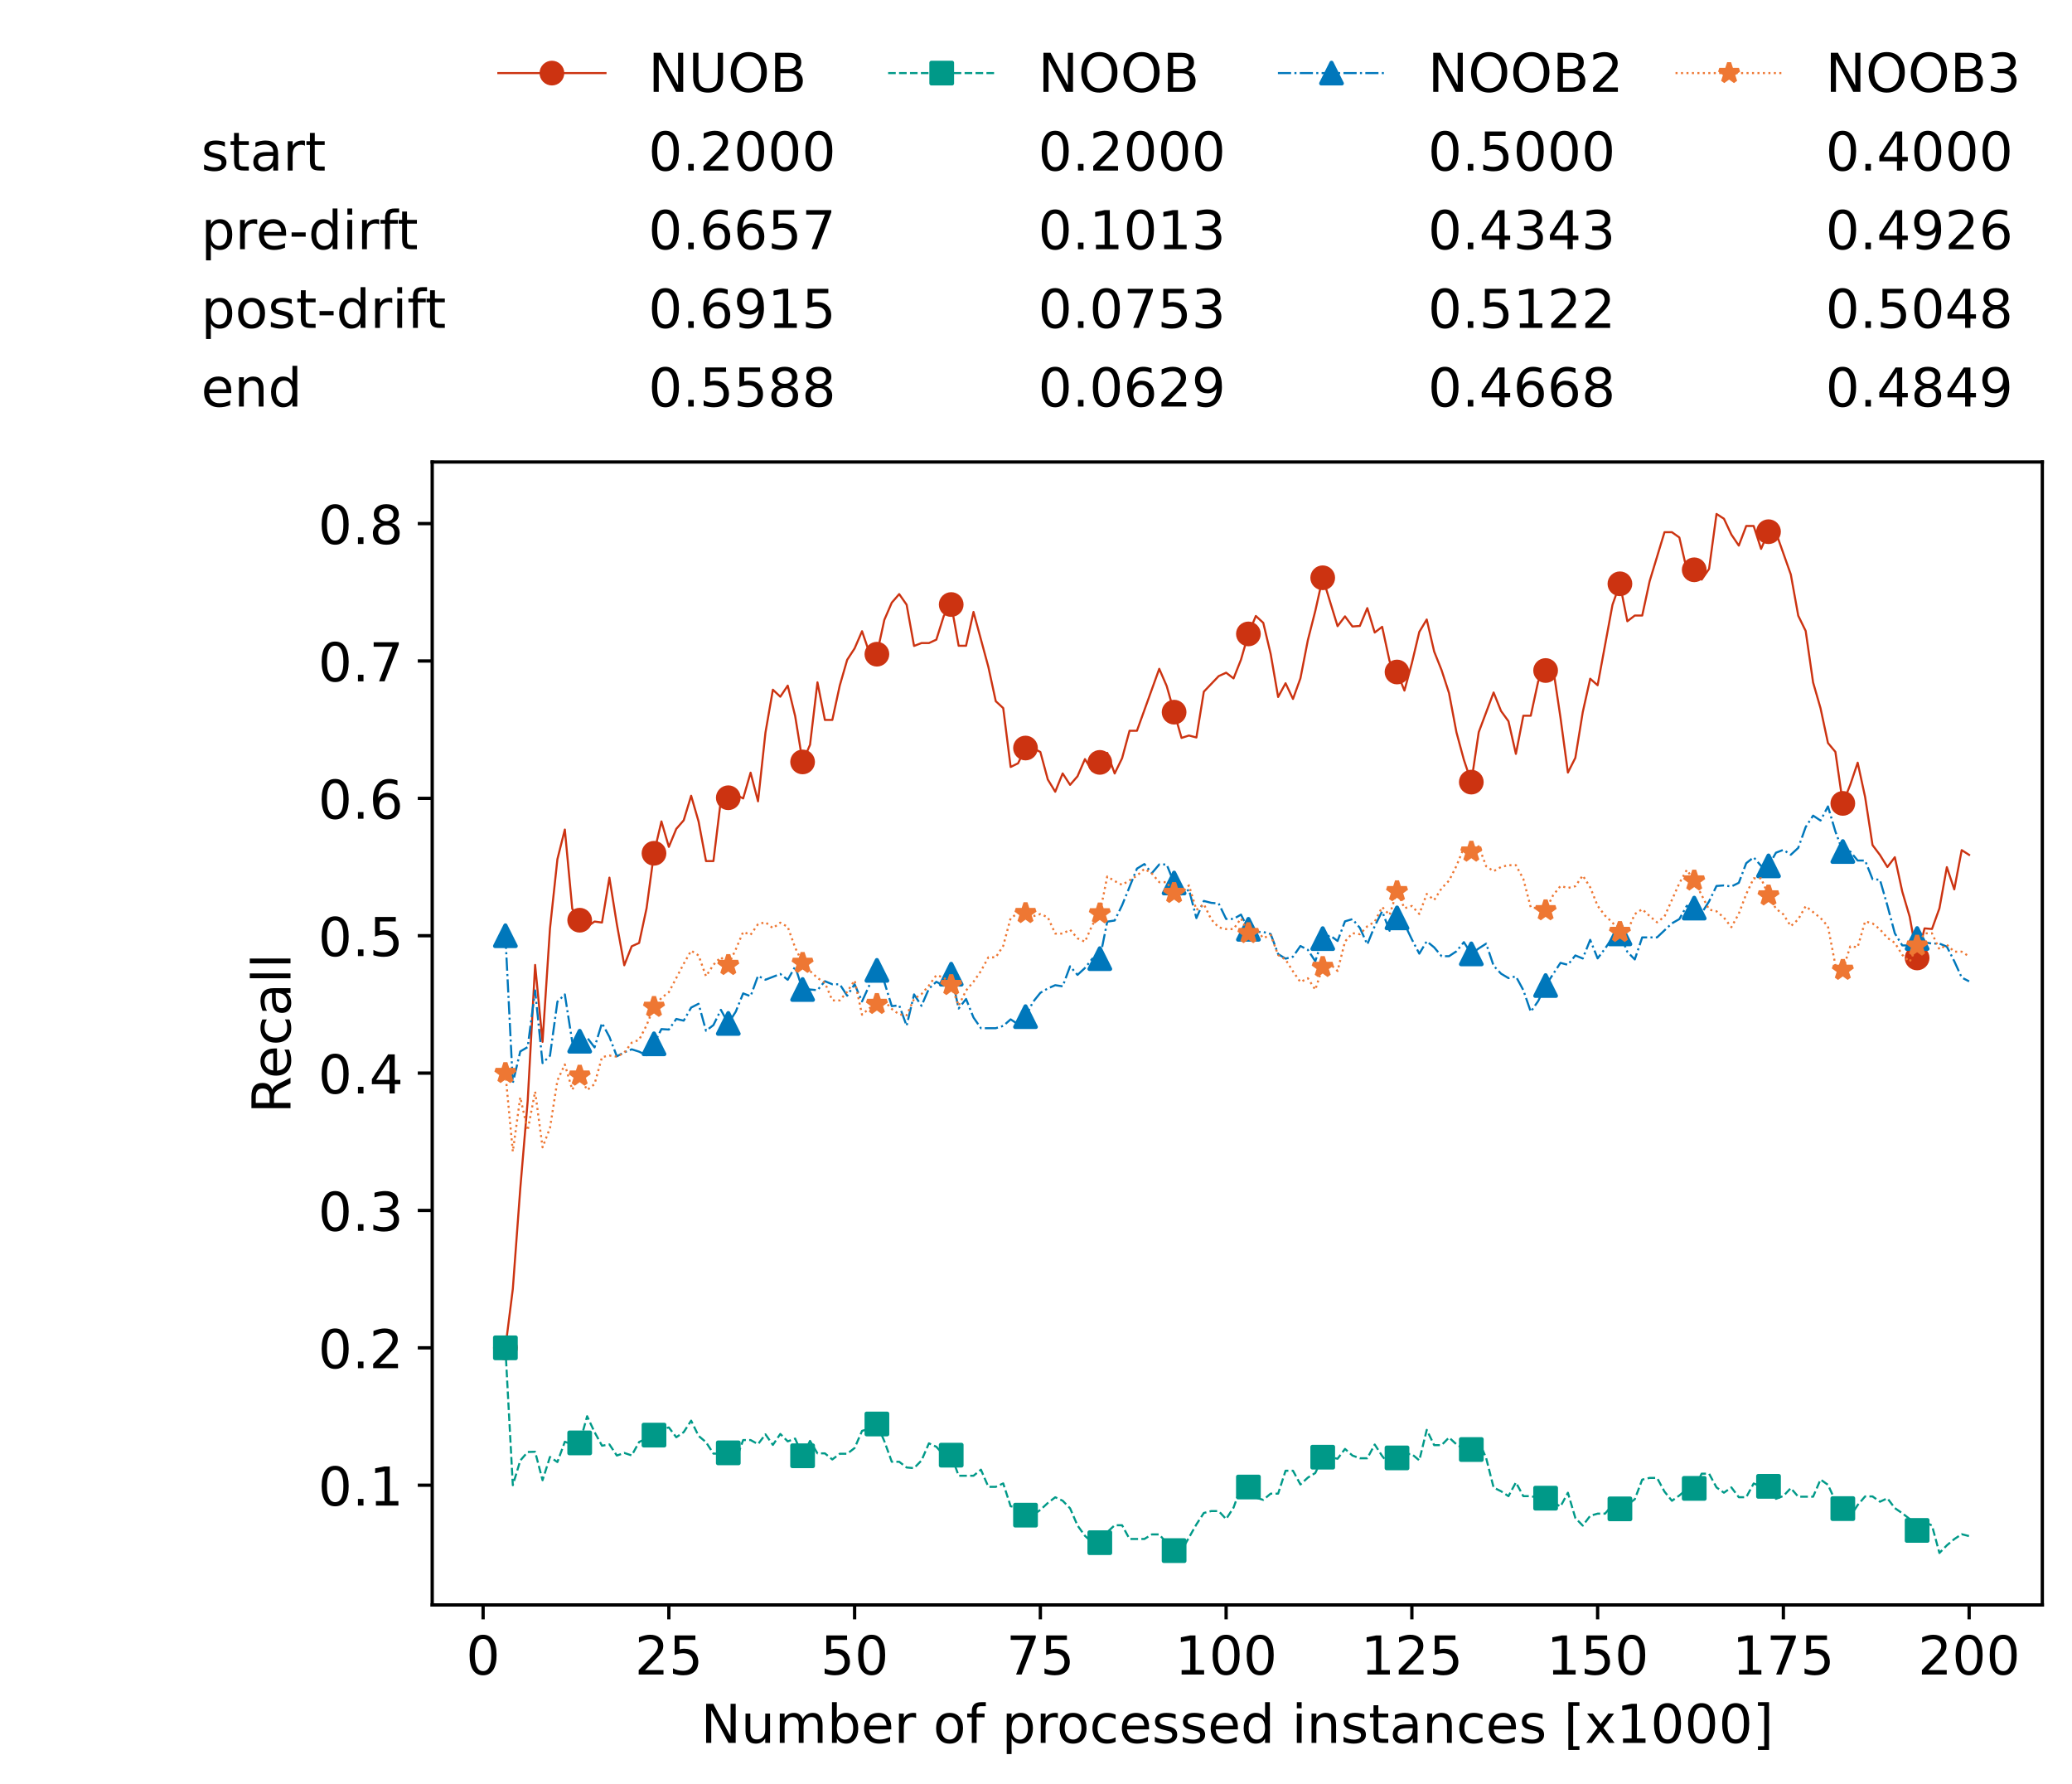 <?xml version="1.0" encoding="utf-8" standalone="no"?>
<!DOCTYPE svg PUBLIC "-//W3C//DTD SVG 1.1//EN"
  "http://www.w3.org/Graphics/SVG/1.1/DTD/svg11.dtd">
<!-- Created with matplotlib (https://matplotlib.org/) -->
<svg height="432.615pt" version="1.1" viewBox="0 0 502.65 432.615" width="502.65pt" xmlns="http://www.w3.org/2000/svg" xmlns:xlink="http://www.w3.org/1999/xlink">
 <defs>
  <style type="text/css">*{stroke-linecap:butt;stroke-linejoin:round;}</style>
 </defs>
 <g id="figure_1">
  <g id="patch_1">
   <path d="M 0 432.615 
L 502.65 432.615 
L 502.65 0 
L 0 0 
z
" style="fill:#ffffff;"/>
  </g>
  <g id="axes_1">
   <g id="patch_2">
    <path d="M 104.85 389.252 
L 495.45 389.252 
L 495.45 112.052 
L 104.85 112.052 
z
" style="fill:#ffffff;"/>
   </g>
   <g id="matplotlib.axis_1">
    <g id="xtick_1">
     <g id="line2d_1">
      <defs>
       <path d="M 0 0 
L 0 3.5 
" id="m448076d617" style="stroke:#000000;stroke-width:0.8;"/>
      </defs>
      <g>
       <use style="stroke:#000000;stroke-width:0.8;" x="117.197" xlink:href="#m448076d617" y="389.252"/>
      </g>
     </g>
     <g id="text_1">
      <!-- 0 -->
      <g transform="translate(113.061 406.13)scale(0.13 -0.13)">
       <defs>
        <path d="M 31.781 66.406 
Q 24.172 66.406 20.328 58.906 
Q 16.5 51.422 16.5 36.375 
Q 16.5 21.391 20.328 13.891 
Q 24.172 6.391 31.781 6.391 
Q 39.453 6.391 43.281 13.891 
Q 47.125 21.391 47.125 36.375 
Q 47.125 51.422 43.281 58.906 
Q 39.453 66.406 31.781 66.406 
z
M 31.781 74.219 
Q 44.047 74.219 50.516 64.516 
Q 56.984 54.828 56.984 36.375 
Q 56.984 17.969 50.516 8.266 
Q 44.047 -1.422 31.781 -1.422 
Q 19.531 -1.422 13.062 8.266 
Q 6.594 17.969 6.594 36.375 
Q 6.594 54.828 13.062 64.516 
Q 19.531 74.219 31.781 74.219 
z
" id="DejaVuSans-48"/>
       </defs>
       <use xlink:href="#DejaVuSans-48"/>
      </g>
     </g>
    </g>
    <g id="xtick_2">
     <g id="line2d_2">
      <g>
       <use style="stroke:#000000;stroke-width:0.8;" x="162.259" xlink:href="#m448076d617" y="389.252"/>
      </g>
     </g>
     <g id="text_2">
      <!-- 25 -->
      <g transform="translate(153.988 406.13)scale(0.13 -0.13)">
       <defs>
        <path d="M 19.188 8.297 
L 53.609 8.297 
L 53.609 0 
L 7.328 0 
L 7.328 8.297 
Q 12.938 14.109 22.625 23.891 
Q 32.328 33.688 34.812 36.531 
Q 39.547 41.844 41.422 45.531 
Q 43.312 49.219 43.312 52.781 
Q 43.312 58.594 39.234 62.25 
Q 35.156 65.922 28.609 65.922 
Q 23.969 65.922 18.812 64.312 
Q 13.672 62.703 7.812 59.422 
L 7.812 69.391 
Q 13.766 71.781 18.938 73 
Q 24.125 74.219 28.422 74.219 
Q 39.75 74.219 46.484 68.547 
Q 53.219 62.891 53.219 53.422 
Q 53.219 48.922 51.531 44.891 
Q 49.859 40.875 45.406 35.406 
Q 44.188 33.984 37.641 27.219 
Q 31.109 20.453 19.188 8.297 
z
" id="DejaVuSans-50"/>
        <path d="M 10.797 72.906 
L 49.516 72.906 
L 49.516 64.594 
L 19.828 64.594 
L 19.828 46.734 
Q 21.969 47.469 24.109 47.828 
Q 26.266 48.188 28.422 48.188 
Q 40.625 48.188 47.75 41.5 
Q 54.891 34.812 54.891 23.391 
Q 54.891 11.625 47.562 5.094 
Q 40.234 -1.422 26.906 -1.422 
Q 22.312 -1.422 17.547 -0.641 
Q 12.797 0.141 7.719 1.703 
L 7.719 11.625 
Q 12.109 9.234 16.797 8.062 
Q 21.484 6.891 26.703 6.891 
Q 35.156 6.891 40.078 11.328 
Q 45.016 15.766 45.016 23.391 
Q 45.016 31 40.078 35.438 
Q 35.156 39.891 26.703 39.891 
Q 22.75 39.891 18.812 39.016 
Q 14.891 38.141 10.797 36.281 
z
" id="DejaVuSans-53"/>
       </defs>
       <use xlink:href="#DejaVuSans-50"/>
       <use x="63.623" xlink:href="#DejaVuSans-53"/>
      </g>
     </g>
    </g>
    <g id="xtick_3">
     <g id="line2d_3">
      <g>
       <use style="stroke:#000000;stroke-width:0.8;" x="207.322" xlink:href="#m448076d617" y="389.252"/>
      </g>
     </g>
     <g id="text_3">
      <!-- 50 -->
      <g transform="translate(199.05 406.13)scale(0.13 -0.13)">
       <use xlink:href="#DejaVuSans-53"/>
       <use x="63.623" xlink:href="#DejaVuSans-48"/>
      </g>
     </g>
    </g>
    <g id="xtick_4">
     <g id="line2d_4">
      <g>
       <use style="stroke:#000000;stroke-width:0.8;" x="252.384" xlink:href="#m448076d617" y="389.252"/>
      </g>
     </g>
     <g id="text_4">
      <!-- 75 -->
      <g transform="translate(244.113 406.13)scale(0.13 -0.13)">
       <defs>
        <path d="M 8.203 72.906 
L 55.078 72.906 
L 55.078 68.703 
L 28.609 0 
L 18.312 0 
L 43.219 64.594 
L 8.203 64.594 
z
" id="DejaVuSans-55"/>
       </defs>
       <use xlink:href="#DejaVuSans-55"/>
       <use x="63.623" xlink:href="#DejaVuSans-53"/>
      </g>
     </g>
    </g>
    <g id="xtick_5">
     <g id="line2d_5">
      <g>
       <use style="stroke:#000000;stroke-width:0.8;" x="297.446" xlink:href="#m448076d617" y="389.252"/>
      </g>
     </g>
     <g id="text_5">
      <!-- 100 -->
      <g transform="translate(285.039 406.13)scale(0.13 -0.13)">
       <defs>
        <path d="M 12.406 8.297 
L 28.516 8.297 
L 28.516 63.922 
L 10.984 60.406 
L 10.984 69.391 
L 28.422 72.906 
L 38.281 72.906 
L 38.281 8.297 
L 54.391 8.297 
L 54.391 0 
L 12.406 0 
z
" id="DejaVuSans-49"/>
       </defs>
       <use xlink:href="#DejaVuSans-49"/>
       <use x="63.623" xlink:href="#DejaVuSans-48"/>
       <use x="127.246" xlink:href="#DejaVuSans-48"/>
      </g>
     </g>
    </g>
    <g id="xtick_6">
     <g id="line2d_6">
      <g>
       <use style="stroke:#000000;stroke-width:0.8;" x="342.509" xlink:href="#m448076d617" y="389.252"/>
      </g>
     </g>
     <g id="text_6">
      <!-- 125 -->
      <g transform="translate(330.102 406.13)scale(0.13 -0.13)">
       <use xlink:href="#DejaVuSans-49"/>
       <use x="63.623" xlink:href="#DejaVuSans-50"/>
       <use x="127.246" xlink:href="#DejaVuSans-53"/>
      </g>
     </g>
    </g>
    <g id="xtick_7">
     <g id="line2d_7">
      <g>
       <use style="stroke:#000000;stroke-width:0.8;" x="387.571" xlink:href="#m448076d617" y="389.252"/>
      </g>
     </g>
     <g id="text_7">
      <!-- 150 -->
      <g transform="translate(375.164 406.13)scale(0.13 -0.13)">
       <use xlink:href="#DejaVuSans-49"/>
       <use x="63.623" xlink:href="#DejaVuSans-53"/>
       <use x="127.246" xlink:href="#DejaVuSans-48"/>
      </g>
     </g>
    </g>
    <g id="xtick_8">
     <g id="line2d_8">
      <g>
       <use style="stroke:#000000;stroke-width:0.8;" x="432.633" xlink:href="#m448076d617" y="389.252"/>
      </g>
     </g>
     <g id="text_8">
      <!-- 175 -->
      <g transform="translate(420.226 406.13)scale(0.13 -0.13)">
       <use xlink:href="#DejaVuSans-49"/>
       <use x="63.623" xlink:href="#DejaVuSans-55"/>
       <use x="127.246" xlink:href="#DejaVuSans-53"/>
      </g>
     </g>
    </g>
    <g id="xtick_9">
     <g id="line2d_9">
      <g>
       <use style="stroke:#000000;stroke-width:0.8;" x="477.695" xlink:href="#m448076d617" y="389.252"/>
      </g>
     </g>
     <g id="text_9">
      <!-- 200 -->
      <g transform="translate(465.289 406.13)scale(0.13 -0.13)">
       <use xlink:href="#DejaVuSans-50"/>
       <use x="63.623" xlink:href="#DejaVuSans-48"/>
       <use x="127.246" xlink:href="#DejaVuSans-48"/>
      </g>
     </g>
    </g>
    <g id="text_10">
     <!-- Number of processed instances [x1000] -->
     <g transform="translate(170.025 422.711)scale(0.13 -0.13)">
      <defs>
       <path d="M 9.812 72.906 
L 23.094 72.906 
L 55.422 11.922 
L 55.422 72.906 
L 64.984 72.906 
L 64.984 0 
L 51.703 0 
L 19.391 60.984 
L 19.391 0 
L 9.812 0 
z
" id="DejaVuSans-78"/>
       <path d="M 8.5 21.578 
L 8.5 54.688 
L 17.484 54.688 
L 17.484 21.922 
Q 17.484 14.156 20.5 10.266 
Q 23.531 6.391 29.594 6.391 
Q 36.859 6.391 41.078 11.031 
Q 45.312 15.672 45.312 23.688 
L 45.312 54.688 
L 54.297 54.688 
L 54.297 0 
L 45.312 0 
L 45.312 8.406 
Q 42.047 3.422 37.719 1 
Q 33.406 -1.422 27.688 -1.422 
Q 18.266 -1.422 13.375 4.438 
Q 8.5 10.297 8.5 21.578 
z
M 31.109 56 
z
" id="DejaVuSans-117"/>
       <path d="M 52 44.188 
Q 55.375 50.25 60.062 53.125 
Q 64.75 56 71.094 56 
Q 79.641 56 84.281 50.016 
Q 88.922 44.047 88.922 33.016 
L 88.922 0 
L 79.891 0 
L 79.891 32.719 
Q 79.891 40.578 77.094 44.375 
Q 74.312 48.188 68.609 48.188 
Q 61.625 48.188 57.562 43.547 
Q 53.516 38.922 53.516 30.906 
L 53.516 0 
L 44.484 0 
L 44.484 32.719 
Q 44.484 40.625 41.703 44.406 
Q 38.922 48.188 33.109 48.188 
Q 26.219 48.188 22.156 43.531 
Q 18.109 38.875 18.109 30.906 
L 18.109 0 
L 9.078 0 
L 9.078 54.688 
L 18.109 54.688 
L 18.109 46.188 
Q 21.188 51.219 25.484 53.609 
Q 29.781 56 35.688 56 
Q 41.656 56 45.828 52.969 
Q 50 49.953 52 44.188 
z
" id="DejaVuSans-109"/>
       <path d="M 48.688 27.297 
Q 48.688 37.203 44.609 42.844 
Q 40.531 48.484 33.406 48.484 
Q 26.266 48.484 22.188 42.844 
Q 18.109 37.203 18.109 27.297 
Q 18.109 17.391 22.188 11.75 
Q 26.266 6.109 33.406 6.109 
Q 40.531 6.109 44.609 11.75 
Q 48.688 17.391 48.688 27.297 
z
M 18.109 46.391 
Q 20.953 51.266 25.266 53.625 
Q 29.594 56 35.594 56 
Q 45.562 56 51.781 48.094 
Q 58.016 40.188 58.016 27.297 
Q 58.016 14.406 51.781 6.484 
Q 45.562 -1.422 35.594 -1.422 
Q 29.594 -1.422 25.266 0.953 
Q 20.953 3.328 18.109 8.203 
L 18.109 0 
L 9.078 0 
L 9.078 75.984 
L 18.109 75.984 
z
" id="DejaVuSans-98"/>
       <path d="M 56.203 29.594 
L 56.203 25.203 
L 14.891 25.203 
Q 15.484 15.922 20.484 11.062 
Q 25.484 6.203 34.422 6.203 
Q 39.594 6.203 44.453 7.469 
Q 49.312 8.734 54.109 11.281 
L 54.109 2.781 
Q 49.266 0.734 44.188 -0.344 
Q 39.109 -1.422 33.891 -1.422 
Q 20.797 -1.422 13.156 6.188 
Q 5.516 13.812 5.516 26.812 
Q 5.516 40.234 12.766 48.109 
Q 20.016 56 32.328 56 
Q 43.359 56 49.781 48.891 
Q 56.203 41.797 56.203 29.594 
z
M 47.219 32.234 
Q 47.125 39.594 43.094 43.984 
Q 39.062 48.391 32.422 48.391 
Q 24.906 48.391 20.391 44.141 
Q 15.875 39.891 15.188 32.172 
z
" id="DejaVuSans-101"/>
       <path d="M 41.109 46.297 
Q 39.594 47.172 37.812 47.578 
Q 36.031 48 33.891 48 
Q 26.266 48 22.188 43.047 
Q 18.109 38.094 18.109 28.812 
L 18.109 0 
L 9.078 0 
L 9.078 54.688 
L 18.109 54.688 
L 18.109 46.188 
Q 20.953 51.172 25.484 53.578 
Q 30.031 56 36.531 56 
Q 37.453 56 38.578 55.875 
Q 39.703 55.766 41.062 55.516 
z
" id="DejaVuSans-114"/>
       <path id="DejaVuSans-32"/>
       <path d="M 30.609 48.391 
Q 23.391 48.391 19.188 42.75 
Q 14.984 37.109 14.984 27.297 
Q 14.984 17.484 19.156 11.844 
Q 23.344 6.203 30.609 6.203 
Q 37.797 6.203 41.984 11.859 
Q 46.188 17.531 46.188 27.297 
Q 46.188 37.016 41.984 42.703 
Q 37.797 48.391 30.609 48.391 
z
M 30.609 56 
Q 42.328 56 49.016 48.375 
Q 55.719 40.766 55.719 27.297 
Q 55.719 13.875 49.016 6.219 
Q 42.328 -1.422 30.609 -1.422 
Q 18.844 -1.422 12.172 6.219 
Q 5.516 13.875 5.516 27.297 
Q 5.516 40.766 12.172 48.375 
Q 18.844 56 30.609 56 
z
" id="DejaVuSans-111"/>
       <path d="M 37.109 75.984 
L 37.109 68.5 
L 28.516 68.5 
Q 23.688 68.5 21.797 66.547 
Q 19.922 64.594 19.922 59.516 
L 19.922 54.688 
L 34.719 54.688 
L 34.719 47.703 
L 19.922 47.703 
L 19.922 0 
L 10.891 0 
L 10.891 47.703 
L 2.297 47.703 
L 2.297 54.688 
L 10.891 54.688 
L 10.891 58.5 
Q 10.891 67.625 15.141 71.797 
Q 19.391 75.984 28.609 75.984 
z
" id="DejaVuSans-102"/>
       <path d="M 18.109 8.203 
L 18.109 -20.797 
L 9.078 -20.797 
L 9.078 54.688 
L 18.109 54.688 
L 18.109 46.391 
Q 20.953 51.266 25.266 53.625 
Q 29.594 56 35.594 56 
Q 45.562 56 51.781 48.094 
Q 58.016 40.188 58.016 27.297 
Q 58.016 14.406 51.781 6.484 
Q 45.562 -1.422 35.594 -1.422 
Q 29.594 -1.422 25.266 0.953 
Q 20.953 3.328 18.109 8.203 
z
M 48.688 27.297 
Q 48.688 37.203 44.609 42.844 
Q 40.531 48.484 33.406 48.484 
Q 26.266 48.484 22.188 42.844 
Q 18.109 37.203 18.109 27.297 
Q 18.109 17.391 22.188 11.75 
Q 26.266 6.109 33.406 6.109 
Q 40.531 6.109 44.609 11.75 
Q 48.688 17.391 48.688 27.297 
z
" id="DejaVuSans-112"/>
       <path d="M 48.781 52.594 
L 48.781 44.188 
Q 44.969 46.297 41.141 47.344 
Q 37.312 48.391 33.406 48.391 
Q 24.656 48.391 19.812 42.844 
Q 14.984 37.312 14.984 27.297 
Q 14.984 17.281 19.812 11.734 
Q 24.656 6.203 33.406 6.203 
Q 37.312 6.203 41.141 7.25 
Q 44.969 8.297 48.781 10.406 
L 48.781 2.094 
Q 45.016 0.344 40.984 -0.531 
Q 36.969 -1.422 32.422 -1.422 
Q 20.062 -1.422 12.781 6.344 
Q 5.516 14.109 5.516 27.297 
Q 5.516 40.672 12.859 48.328 
Q 20.219 56 33.016 56 
Q 37.156 56 41.109 55.141 
Q 45.062 54.297 48.781 52.594 
z
" id="DejaVuSans-99"/>
       <path d="M 44.281 53.078 
L 44.281 44.578 
Q 40.484 46.531 36.375 47.5 
Q 32.281 48.484 27.875 48.484 
Q 21.188 48.484 17.844 46.438 
Q 14.5 44.391 14.5 40.281 
Q 14.5 37.156 16.891 35.375 
Q 19.281 33.594 26.516 31.984 
L 29.594 31.297 
Q 39.156 29.25 43.188 25.516 
Q 47.219 21.781 47.219 15.094 
Q 47.219 7.469 41.188 3.016 
Q 35.156 -1.422 24.609 -1.422 
Q 20.219 -1.422 15.453 -0.562 
Q 10.688 0.297 5.422 2 
L 5.422 11.281 
Q 10.406 8.688 15.234 7.391 
Q 20.062 6.109 24.812 6.109 
Q 31.156 6.109 34.562 8.281 
Q 37.984 10.453 37.984 14.406 
Q 37.984 18.062 35.516 20.016 
Q 33.062 21.969 24.703 23.781 
L 21.578 24.516 
Q 13.234 26.266 9.516 29.906 
Q 5.812 33.547 5.812 39.891 
Q 5.812 47.609 11.281 51.797 
Q 16.75 56 26.812 56 
Q 31.781 56 36.172 55.266 
Q 40.578 54.547 44.281 53.078 
z
" id="DejaVuSans-115"/>
       <path d="M 45.406 46.391 
L 45.406 75.984 
L 54.391 75.984 
L 54.391 0 
L 45.406 0 
L 45.406 8.203 
Q 42.578 3.328 38.25 0.953 
Q 33.938 -1.422 27.875 -1.422 
Q 17.969 -1.422 11.734 6.484 
Q 5.516 14.406 5.516 27.297 
Q 5.516 40.188 11.734 48.094 
Q 17.969 56 27.875 56 
Q 33.938 56 38.25 53.625 
Q 42.578 51.266 45.406 46.391 
z
M 14.797 27.297 
Q 14.797 17.391 18.875 11.75 
Q 22.953 6.109 30.078 6.109 
Q 37.203 6.109 41.297 11.75 
Q 45.406 17.391 45.406 27.297 
Q 45.406 37.203 41.297 42.844 
Q 37.203 48.484 30.078 48.484 
Q 22.953 48.484 18.875 42.844 
Q 14.797 37.203 14.797 27.297 
z
" id="DejaVuSans-100"/>
       <path d="M 9.422 54.688 
L 18.406 54.688 
L 18.406 0 
L 9.422 0 
z
M 9.422 75.984 
L 18.406 75.984 
L 18.406 64.594 
L 9.422 64.594 
z
" id="DejaVuSans-105"/>
       <path d="M 54.891 33.016 
L 54.891 0 
L 45.906 0 
L 45.906 32.719 
Q 45.906 40.484 42.875 44.328 
Q 39.844 48.188 33.797 48.188 
Q 26.516 48.188 22.312 43.547 
Q 18.109 38.922 18.109 30.906 
L 18.109 0 
L 9.078 0 
L 9.078 54.688 
L 18.109 54.688 
L 18.109 46.188 
Q 21.344 51.125 25.703 53.562 
Q 30.078 56 35.797 56 
Q 45.219 56 50.047 50.172 
Q 54.891 44.344 54.891 33.016 
z
" id="DejaVuSans-110"/>
       <path d="M 18.312 70.219 
L 18.312 54.688 
L 36.812 54.688 
L 36.812 47.703 
L 18.312 47.703 
L 18.312 18.016 
Q 18.312 11.328 20.141 9.422 
Q 21.969 7.516 27.594 7.516 
L 36.812 7.516 
L 36.812 0 
L 27.594 0 
Q 17.188 0 13.234 3.875 
Q 9.281 7.766 9.281 18.016 
L 9.281 47.703 
L 2.688 47.703 
L 2.688 54.688 
L 9.281 54.688 
L 9.281 70.219 
z
" id="DejaVuSans-116"/>
       <path d="M 34.281 27.484 
Q 23.391 27.484 19.188 25 
Q 14.984 22.516 14.984 16.5 
Q 14.984 11.719 18.141 8.906 
Q 21.297 6.109 26.703 6.109 
Q 34.188 6.109 38.703 11.406 
Q 43.219 16.703 43.219 25.484 
L 43.219 27.484 
z
M 52.203 31.203 
L 52.203 0 
L 43.219 0 
L 43.219 8.297 
Q 40.141 3.328 35.547 0.953 
Q 30.953 -1.422 24.312 -1.422 
Q 15.922 -1.422 10.953 3.297 
Q 6 8.016 6 15.922 
Q 6 25.141 12.172 29.828 
Q 18.359 34.516 30.609 34.516 
L 43.219 34.516 
L 43.219 35.406 
Q 43.219 41.609 39.141 45 
Q 35.062 48.391 27.688 48.391 
Q 23 48.391 18.547 47.266 
Q 14.109 46.141 10.016 43.891 
L 10.016 52.203 
Q 14.938 54.109 19.578 55.047 
Q 24.219 56 28.609 56 
Q 40.484 56 46.344 49.844 
Q 52.203 43.703 52.203 31.203 
z
" id="DejaVuSans-97"/>
       <path d="M 8.594 75.984 
L 29.297 75.984 
L 29.297 69 
L 17.578 69 
L 17.578 -6.203 
L 29.297 -6.203 
L 29.297 -13.188 
L 8.594 -13.188 
z
" id="DejaVuSans-91"/>
       <path d="M 54.891 54.688 
L 35.109 28.078 
L 55.906 0 
L 45.312 0 
L 29.391 21.484 
L 13.484 0 
L 2.875 0 
L 24.125 28.609 
L 4.688 54.688 
L 15.281 54.688 
L 29.781 35.203 
L 44.281 54.688 
z
" id="DejaVuSans-120"/>
       <path d="M 30.422 75.984 
L 30.422 -13.188 
L 9.719 -13.188 
L 9.719 -6.203 
L 21.391 -6.203 
L 21.391 69 
L 9.719 69 
L 9.719 75.984 
z
" id="DejaVuSans-93"/>
      </defs>
      <use xlink:href="#DejaVuSans-78"/>
      <use x="74.805" xlink:href="#DejaVuSans-117"/>
      <use x="138.184" xlink:href="#DejaVuSans-109"/>
      <use x="235.596" xlink:href="#DejaVuSans-98"/>
      <use x="299.072" xlink:href="#DejaVuSans-101"/>
      <use x="360.596" xlink:href="#DejaVuSans-114"/>
      <use x="401.709" xlink:href="#DejaVuSans-32"/>
      <use x="433.496" xlink:href="#DejaVuSans-111"/>
      <use x="494.678" xlink:href="#DejaVuSans-102"/>
      <use x="529.883" xlink:href="#DejaVuSans-32"/>
      <use x="561.67" xlink:href="#DejaVuSans-112"/>
      <use x="625.146" xlink:href="#DejaVuSans-114"/>
      <use x="664.01" xlink:href="#DejaVuSans-111"/>
      <use x="725.191" xlink:href="#DejaVuSans-99"/>
      <use x="780.172" xlink:href="#DejaVuSans-101"/>
      <use x="841.695" xlink:href="#DejaVuSans-115"/>
      <use x="893.795" xlink:href="#DejaVuSans-115"/>
      <use x="945.895" xlink:href="#DejaVuSans-101"/>
      <use x="1007.418" xlink:href="#DejaVuSans-100"/>
      <use x="1070.895" xlink:href="#DejaVuSans-32"/>
      <use x="1102.682" xlink:href="#DejaVuSans-105"/>
      <use x="1130.465" xlink:href="#DejaVuSans-110"/>
      <use x="1193.844" xlink:href="#DejaVuSans-115"/>
      <use x="1245.943" xlink:href="#DejaVuSans-116"/>
      <use x="1285.152" xlink:href="#DejaVuSans-97"/>
      <use x="1346.432" xlink:href="#DejaVuSans-110"/>
      <use x="1409.811" xlink:href="#DejaVuSans-99"/>
      <use x="1464.791" xlink:href="#DejaVuSans-101"/>
      <use x="1526.314" xlink:href="#DejaVuSans-115"/>
      <use x="1578.414" xlink:href="#DejaVuSans-32"/>
      <use x="1610.201" xlink:href="#DejaVuSans-91"/>
      <use x="1649.215" xlink:href="#DejaVuSans-120"/>
      <use x="1708.395" xlink:href="#DejaVuSans-49"/>
      <use x="1772.018" xlink:href="#DejaVuSans-48"/>
      <use x="1835.641" xlink:href="#DejaVuSans-48"/>
      <use x="1899.264" xlink:href="#DejaVuSans-48"/>
      <use x="1962.887" xlink:href="#DejaVuSans-93"/>
     </g>
    </g>
   </g>
   <g id="matplotlib.axis_2">
    <g id="ytick_1">
     <g id="line2d_10">
      <defs>
       <path d="M 0 0 
L -3.5 0 
" id="m2721f284fa" style="stroke:#000000;stroke-width:0.8;"/>
      </defs>
      <g>
       <use style="stroke:#000000;stroke-width:0.8;" x="104.85" xlink:href="#m2721f284fa" y="360.212"/>
      </g>
     </g>
     <g id="text_11">
      <!-- 0.1 -->
      <g transform="translate(77.176 365.15)scale(0.13 -0.13)">
       <defs>
        <path d="M 10.688 12.406 
L 21 12.406 
L 21 0 
L 10.688 0 
z
" id="DejaVuSans-46"/>
       </defs>
       <use xlink:href="#DejaVuSans-48"/>
       <use x="63.623" xlink:href="#DejaVuSans-46"/>
       <use x="95.41" xlink:href="#DejaVuSans-49"/>
      </g>
     </g>
    </g>
    <g id="ytick_2">
     <g id="line2d_11">
      <g>
       <use style="stroke:#000000;stroke-width:0.8;" x="104.85" xlink:href="#m2721f284fa" y="326.895"/>
      </g>
     </g>
     <g id="text_12">
      <!-- 0.2 -->
      <g transform="translate(77.176 331.834)scale(0.13 -0.13)">
       <use xlink:href="#DejaVuSans-48"/>
       <use x="63.623" xlink:href="#DejaVuSans-46"/>
       <use x="95.41" xlink:href="#DejaVuSans-50"/>
      </g>
     </g>
    </g>
    <g id="ytick_3">
     <g id="line2d_12">
      <g>
       <use style="stroke:#000000;stroke-width:0.8;" x="104.85" xlink:href="#m2721f284fa" y="293.578"/>
      </g>
     </g>
     <g id="text_13">
      <!-- 0.3 -->
      <g transform="translate(77.176 298.517)scale(0.13 -0.13)">
       <defs>
        <path d="M 40.578 39.312 
Q 47.656 37.797 51.625 33 
Q 55.609 28.219 55.609 21.188 
Q 55.609 10.406 48.188 4.484 
Q 40.766 -1.422 27.094 -1.422 
Q 22.516 -1.422 17.656 -0.516 
Q 12.797 0.391 7.625 2.203 
L 7.625 11.719 
Q 11.719 9.328 16.594 8.109 
Q 21.484 6.891 26.812 6.891 
Q 36.078 6.891 40.938 10.547 
Q 45.797 14.203 45.797 21.188 
Q 45.797 27.641 41.281 31.266 
Q 36.766 34.906 28.719 34.906 
L 20.219 34.906 
L 20.219 43.016 
L 29.109 43.016 
Q 36.375 43.016 40.234 45.922 
Q 44.094 48.828 44.094 54.297 
Q 44.094 59.906 40.109 62.906 
Q 36.141 65.922 28.719 65.922 
Q 24.656 65.922 20.016 65.031 
Q 15.375 64.156 9.812 62.312 
L 9.812 71.094 
Q 15.438 72.656 20.344 73.438 
Q 25.25 74.219 29.594 74.219 
Q 40.828 74.219 47.359 69.109 
Q 53.906 64.016 53.906 55.328 
Q 53.906 49.266 50.438 45.094 
Q 46.969 40.922 40.578 39.312 
z
" id="DejaVuSans-51"/>
       </defs>
       <use xlink:href="#DejaVuSans-48"/>
       <use x="63.623" xlink:href="#DejaVuSans-46"/>
       <use x="95.41" xlink:href="#DejaVuSans-51"/>
      </g>
     </g>
    </g>
    <g id="ytick_4">
     <g id="line2d_13">
      <g>
       <use style="stroke:#000000;stroke-width:0.8;" x="104.85" xlink:href="#m2721f284fa" y="260.261"/>
      </g>
     </g>
     <g id="text_14">
      <!-- 0.4 -->
      <g transform="translate(77.176 265.2)scale(0.13 -0.13)">
       <defs>
        <path d="M 37.797 64.312 
L 12.891 25.391 
L 37.797 25.391 
z
M 35.203 72.906 
L 47.609 72.906 
L 47.609 25.391 
L 58.016 25.391 
L 58.016 17.188 
L 47.609 17.188 
L 47.609 0 
L 37.797 0 
L 37.797 17.188 
L 4.891 17.188 
L 4.891 26.703 
z
" id="DejaVuSans-52"/>
       </defs>
       <use xlink:href="#DejaVuSans-48"/>
       <use x="63.623" xlink:href="#DejaVuSans-46"/>
       <use x="95.41" xlink:href="#DejaVuSans-52"/>
      </g>
     </g>
    </g>
    <g id="ytick_5">
     <g id="line2d_14">
      <g>
       <use style="stroke:#000000;stroke-width:0.8;" x="104.85" xlink:href="#m2721f284fa" y="226.944"/>
      </g>
     </g>
     <g id="text_15">
      <!-- 0.5 -->
      <g transform="translate(77.176 231.883)scale(0.13 -0.13)">
       <use xlink:href="#DejaVuSans-48"/>
       <use x="63.623" xlink:href="#DejaVuSans-46"/>
       <use x="95.41" xlink:href="#DejaVuSans-53"/>
      </g>
     </g>
    </g>
    <g id="ytick_6">
     <g id="line2d_15">
      <g>
       <use style="stroke:#000000;stroke-width:0.8;" x="104.85" xlink:href="#m2721f284fa" y="193.627"/>
      </g>
     </g>
     <g id="text_16">
      <!-- 0.6 -->
      <g transform="translate(77.176 198.566)scale(0.13 -0.13)">
       <defs>
        <path d="M 33.016 40.375 
Q 26.375 40.375 22.484 35.828 
Q 18.609 31.297 18.609 23.391 
Q 18.609 15.531 22.484 10.953 
Q 26.375 6.391 33.016 6.391 
Q 39.656 6.391 43.531 10.953 
Q 47.406 15.531 47.406 23.391 
Q 47.406 31.297 43.531 35.828 
Q 39.656 40.375 33.016 40.375 
z
M 52.594 71.297 
L 52.594 62.312 
Q 48.875 64.062 45.094 64.984 
Q 41.312 65.922 37.594 65.922 
Q 27.828 65.922 22.672 59.328 
Q 17.531 52.734 16.797 39.406 
Q 19.672 43.656 24.016 45.922 
Q 28.375 48.188 33.594 48.188 
Q 44.578 48.188 50.953 41.516 
Q 57.328 34.859 57.328 23.391 
Q 57.328 12.156 50.688 5.359 
Q 44.047 -1.422 33.016 -1.422 
Q 20.359 -1.422 13.672 8.266 
Q 6.984 17.969 6.984 36.375 
Q 6.984 53.656 15.188 63.938 
Q 23.391 74.219 37.203 74.219 
Q 40.922 74.219 44.703 73.484 
Q 48.484 72.75 52.594 71.297 
z
" id="DejaVuSans-54"/>
       </defs>
       <use xlink:href="#DejaVuSans-48"/>
       <use x="63.623" xlink:href="#DejaVuSans-46"/>
       <use x="95.41" xlink:href="#DejaVuSans-54"/>
      </g>
     </g>
    </g>
    <g id="ytick_7">
     <g id="line2d_16">
      <g>
       <use style="stroke:#000000;stroke-width:0.8;" x="104.85" xlink:href="#m2721f284fa" y="160.31"/>
      </g>
     </g>
     <g id="text_17">
      <!-- 0.7 -->
      <g transform="translate(77.176 165.249)scale(0.13 -0.13)">
       <use xlink:href="#DejaVuSans-48"/>
       <use x="63.623" xlink:href="#DejaVuSans-46"/>
       <use x="95.41" xlink:href="#DejaVuSans-55"/>
      </g>
     </g>
    </g>
    <g id="ytick_8">
     <g id="line2d_17">
      <g>
       <use style="stroke:#000000;stroke-width:0.8;" x="104.85" xlink:href="#m2721f284fa" y="126.993"/>
      </g>
     </g>
     <g id="text_18">
      <!-- 0.8 -->
      <g transform="translate(77.176 131.932)scale(0.13 -0.13)">
       <defs>
        <path d="M 31.781 34.625 
Q 24.75 34.625 20.719 30.859 
Q 16.703 27.094 16.703 20.516 
Q 16.703 13.922 20.719 10.156 
Q 24.75 6.391 31.781 6.391 
Q 38.812 6.391 42.859 10.172 
Q 46.922 13.969 46.922 20.516 
Q 46.922 27.094 42.891 30.859 
Q 38.875 34.625 31.781 34.625 
z
M 21.922 38.812 
Q 15.578 40.375 12.031 44.719 
Q 8.5 49.078 8.5 55.328 
Q 8.5 64.062 14.719 69.141 
Q 20.953 74.219 31.781 74.219 
Q 42.672 74.219 48.875 69.141 
Q 55.078 64.062 55.078 55.328 
Q 55.078 49.078 51.531 44.719 
Q 48 40.375 41.703 38.812 
Q 48.828 37.156 52.797 32.312 
Q 56.781 27.484 56.781 20.516 
Q 56.781 9.906 50.312 4.234 
Q 43.844 -1.422 31.781 -1.422 
Q 19.734 -1.422 13.25 4.234 
Q 6.781 9.906 6.781 20.516 
Q 6.781 27.484 10.781 32.312 
Q 14.797 37.156 21.922 38.812 
z
M 18.312 54.391 
Q 18.312 48.734 21.844 45.562 
Q 25.391 42.391 31.781 42.391 
Q 38.141 42.391 41.719 45.562 
Q 45.312 48.734 45.312 54.391 
Q 45.312 60.062 41.719 63.234 
Q 38.141 66.406 31.781 66.406 
Q 25.391 66.406 21.844 63.234 
Q 18.312 60.062 18.312 54.391 
z
" id="DejaVuSans-56"/>
       </defs>
       <use xlink:href="#DejaVuSans-48"/>
       <use x="63.623" xlink:href="#DejaVuSans-46"/>
       <use x="95.41" xlink:href="#DejaVuSans-56"/>
      </g>
     </g>
    </g>
    <g id="text_19">
     <!-- Recall -->
     <g transform="translate(70.472 270.044)rotate(-90)scale(0.13 -0.13)">
      <defs>
       <path d="M 44.391 34.188 
Q 47.562 33.109 50.562 29.594 
Q 53.562 26.078 56.594 19.922 
L 66.609 0 
L 56 0 
L 46.688 18.703 
Q 43.062 26.031 39.672 28.422 
Q 36.281 30.812 30.422 30.812 
L 19.672 30.812 
L 19.672 0 
L 9.812 0 
L 9.812 72.906 
L 32.078 72.906 
Q 44.578 72.906 50.734 67.672 
Q 56.891 62.453 56.891 51.906 
Q 56.891 45.016 53.688 40.469 
Q 50.484 35.938 44.391 34.188 
z
M 19.672 64.797 
L 19.672 38.922 
L 32.078 38.922 
Q 39.203 38.922 42.844 42.219 
Q 46.484 45.516 46.484 51.906 
Q 46.484 58.297 42.844 61.547 
Q 39.203 64.797 32.078 64.797 
z
" id="DejaVuSans-82"/>
       <path d="M 9.422 75.984 
L 18.406 75.984 
L 18.406 0 
L 9.422 0 
z
" id="DejaVuSans-108"/>
      </defs>
      <use xlink:href="#DejaVuSans-82"/>
      <use x="64.982" xlink:href="#DejaVuSans-101"/>
      <use x="126.506" xlink:href="#DejaVuSans-99"/>
      <use x="181.486" xlink:href="#DejaVuSans-97"/>
      <use x="242.766" xlink:href="#DejaVuSans-108"/>
      <use x="270.549" xlink:href="#DejaVuSans-108"/>
     </g>
    </g>
   </g>
   <g id="line2d_18"/>
   <g id="line2d_19"/>
   <g id="line2d_20"/>
   <g id="line2d_21"/>
   <g id="line2d_22"/>
   <g id="line2d_23">
    <path clip-path="url(#pba4b69a32d)" d="M 122.605 326.895 
L 124.407 312.616 
L 126.21 288.33 
L 128.012 267.034 
L 129.815 234.028 
L 131.617 252.679 
L 133.419 225.205 
L 135.222 208.385 
L 137.024 201.193 
L 138.827 220.426 
L 140.629 223.182 
L 142.432 224.758 
L 144.234 223.502 
L 146.037 223.748 
L 147.839 212.855 
L 149.642 224.147 
L 151.444 234.111 
L 153.247 229.506 
L 155.049 228.697 
L 156.852 220.28 
L 158.654 206.953 
L 160.457 199.219 
L 162.259 205.393 
L 164.062 201.03 
L 165.864 198.948 
L 167.667 192.998 
L 169.469 199.245 
L 171.272 208.836 
L 173.074 208.836 
L 174.877 194.029 
L 176.679 193.48 
L 178.482 192.723 
L 180.284 193.648 
L 182.087 187.401 
L 183.889 194.342 
L 185.692 177.684 
L 187.494 167.272 
L 189.297 168.976 
L 191.099 166.285 
L 192.902 173.689 
L 194.704 184.794 
L 196.507 180.63 
L 198.309 165.486 
L 200.112 174.608 
L 201.914 174.608 
L 203.717 166.279 
L 205.519 160.032 
L 207.322 157.256 
L 209.124 153.091 
L 210.927 158.379 
L 212.729 158.664 
L 214.532 150.335 
L 216.334 146.17 
L 218.137 144.088 
L 219.939 146.666 
L 221.742 156.661 
L 223.544 155.967 
L 225.347 155.967 
L 227.149 155.134 
L 228.952 149.396 
L 230.754 146.62 
L 232.557 156.615 
L 234.359 156.615 
L 236.162 148.418 
L 239.767 161.745 
L 241.569 170.074 
L 243.372 171.74 
L 245.174 186.018 
L 246.976 185.126 
L 248.779 181.424 
L 250.581 181.424 
L 252.384 182.385 
L 254.186 189.048 
L 255.989 192.023 
L 257.791 187.581 
L 259.594 190.357 
L 261.396 188.275 
L 263.199 184.11 
L 265.001 186.988 
L 266.804 184.905 
L 268.606 182.599 
L 270.409 187.596 
L 272.211 183.895 
L 274.014 177.231 
L 275.816 177.231 
L 281.224 162.212 
L 283.026 166.377 
L 286.631 178.97 
L 288.434 178.387 
L 290.236 178.863 
L 292.039 167.758 
L 295.644 163.985 
L 297.446 163.152 
L 299.249 164.54 
L 301.051 159.997 
L 302.854 153.75 
L 304.656 149.393 
L 306.459 151.059 
L 308.261 158.631 
L 310.064 169.042 
L 311.866 165.711 
L 313.669 169.518 
L 315.471 164.521 
L 317.274 155.266 
L 319.076 148.186 
L 320.879 140.132 
L 324.484 151.868 
L 326.286 149.488 
L 328.089 151.944 
L 329.891 151.812 
L 331.694 147.487 
L 333.496 153.41 
L 335.299 152.022 
L 337.101 160.351 
L 338.904 162.982 
L 340.706 167.489 
L 342.509 160.826 
L 344.311 153.254 
L 346.114 150.246 
L 347.916 158.02 
L 349.719 162.542 
L 351.521 168.094 
L 353.324 177.614 
L 355.126 184.277 
L 356.928 189.687 
L 358.731 177.572 
L 362.336 167.954 
L 364.138 172.439 
L 365.941 174.927 
L 367.743 182.84 
L 369.546 173.585 
L 371.348 173.585 
L 373.151 165.256 
L 374.953 162.625 
L 376.756 161.925 
L 378.558 174.041 
L 380.361 187.367 
L 382.163 183.808 
L 383.966 172.702 
L 385.768 164.611 
L 387.571 166.198 
L 391.176 146.683 
L 392.978 141.593 
L 394.781 150.68 
L 396.583 149.292 
L 398.386 149.292 
L 400.188 140.962 
L 403.793 129.074 
L 405.596 129.074 
L 407.398 130.356 
L 409.201 138.195 
L 411.003 138.195 
L 412.806 140.575 
L 414.608 137.979 
L 416.411 124.652 
L 418.213 125.805 
L 420.016 129.649 
L 421.818 132.327 
L 423.621 127.567 
L 425.423 127.567 
L 427.226 133.12 
L 429.028 128.955 
L 430.831 129.124 
L 434.436 139.327 
L 436.238 149.322 
L 438.041 153.024 
L 439.843 165.518 
L 441.646 171.765 
L 443.448 180.201 
L 445.251 182.356 
L 447.053 194.85 
L 448.856 190.329 
L 450.658 184.974 
L 452.461 193.303 
L 454.263 204.964 
L 456.066 207.367 
L 457.868 210.282 
L 459.671 207.902 
L 461.473 216.232 
L 463.276 222.34 
L 465.078 232.335 
L 466.881 225.162 
L 468.683 225.311 
L 470.485 220.314 
L 472.288 210.318 
L 474.09 215.703 
L 475.893 206.184 
L 477.695 207.341 
L 477.695 207.341 
" style="fill:none;stroke:#cc3311;stroke-linecap:square;stroke-width:0.5;"/>
    <defs>
     <path d="M 0 2.5 
C 0.663 2.5 1.299 2.237 1.768 1.768 
C 2.237 1.299 2.5 0.663 2.5 0 
C 2.5 -0.663 2.237 -1.299 1.768 -1.768 
C 1.299 -2.237 0.663 -2.5 0 -2.5 
C -0.663 -2.5 -1.299 -2.237 -1.768 -1.768 
C -2.237 -1.299 -2.5 -0.663 -2.5 0 
C -2.5 0.663 -2.237 1.299 -1.768 1.768 
C -1.299 2.237 -0.663 2.5 0 2.5 
z
" id="m2d7d58d420" style="stroke:#cc3311;"/>
    </defs>
    <g clip-path="url(#pba4b69a32d)">
     <use style="fill:#cc3311;stroke:#cc3311;" x="122.605" xlink:href="#m2d7d58d420" y="326.895"/>
     <use style="fill:#cc3311;stroke:#cc3311;" x="140.629" xlink:href="#m2d7d58d420" y="223.182"/>
     <use style="fill:#cc3311;stroke:#cc3311;" x="158.654" xlink:href="#m2d7d58d420" y="206.953"/>
     <use style="fill:#cc3311;stroke:#cc3311;" x="176.679" xlink:href="#m2d7d58d420" y="193.48"/>
     <use style="fill:#cc3311;stroke:#cc3311;" x="194.704" xlink:href="#m2d7d58d420" y="184.794"/>
     <use style="fill:#cc3311;stroke:#cc3311;" x="212.729" xlink:href="#m2d7d58d420" y="158.664"/>
     <use style="fill:#cc3311;stroke:#cc3311;" x="230.754" xlink:href="#m2d7d58d420" y="146.62"/>
     <use style="fill:#cc3311;stroke:#cc3311;" x="248.779" xlink:href="#m2d7d58d420" y="181.424"/>
     <use style="fill:#cc3311;stroke:#cc3311;" x="266.804" xlink:href="#m2d7d58d420" y="184.905"/>
     <use style="fill:#cc3311;stroke:#cc3311;" x="284.829" xlink:href="#m2d7d58d420" y="172.723"/>
     <use style="fill:#cc3311;stroke:#cc3311;" x="302.854" xlink:href="#m2d7d58d420" y="153.75"/>
     <use style="fill:#cc3311;stroke:#cc3311;" x="320.879" xlink:href="#m2d7d58d420" y="140.132"/>
     <use style="fill:#cc3311;stroke:#cc3311;" x="338.904" xlink:href="#m2d7d58d420" y="162.982"/>
     <use style="fill:#cc3311;stroke:#cc3311;" x="356.928" xlink:href="#m2d7d58d420" y="189.687"/>
     <use style="fill:#cc3311;stroke:#cc3311;" x="374.953" xlink:href="#m2d7d58d420" y="162.625"/>
     <use style="fill:#cc3311;stroke:#cc3311;" x="392.978" xlink:href="#m2d7d58d420" y="141.593"/>
     <use style="fill:#cc3311;stroke:#cc3311;" x="411.003" xlink:href="#m2d7d58d420" y="138.195"/>
     <use style="fill:#cc3311;stroke:#cc3311;" x="429.028" xlink:href="#m2d7d58d420" y="128.955"/>
     <use style="fill:#cc3311;stroke:#cc3311;" x="447.053" xlink:href="#m2d7d58d420" y="194.85"/>
     <use style="fill:#cc3311;stroke:#cc3311;" x="465.078" xlink:href="#m2d7d58d420" y="232.335"/>
    </g>
   </g>
   <g id="line2d_24"/>
   <g id="line2d_25"/>
   <g id="line2d_26"/>
   <g id="line2d_27"/>
   <g id="line2d_28">
    <path clip-path="url(#pba4b69a32d)" d="M 122.605 326.895 
L 124.407 360.212 
L 126.21 354.232 
L 128.012 352.157 
L 129.815 352.102 
L 131.617 359.006 
L 133.419 353.361 
L 135.222 354.596 
L 137.024 349.667 
L 138.827 350.352 
L 140.629 349.95 
L 142.432 343.485 
L 144.234 347.335 
L 146.037 350.634 
L 147.839 350.321 
L 149.642 353.021 
L 151.444 352.389 
L 153.247 352.992 
L 155.049 349.73 
L 158.654 348.058 
L 160.457 346.67 
L 162.259 346.204 
L 164.062 348.584 
L 165.864 347.334 
L 167.667 344.558 
L 169.469 348.26 
L 171.272 349.774 
L 173.074 352.551 
L 174.877 352.551 
L 176.679 352.368 
L 178.482 354.261 
L 180.284 349.263 
L 182.087 349.263 
L 183.889 350.255 
L 185.692 347.875 
L 187.494 350.438 
L 189.297 347.787 
L 191.099 349.581 
L 192.902 348.908 
L 194.704 353.073 
L 196.507 349.464 
L 198.309 352.492 
L 200.112 352.492 
L 201.914 353.973 
L 203.717 352.585 
L 205.519 352.585 
L 207.322 351.197 
L 209.124 347.032 
L 210.927 346.503 
L 212.729 345.364 
L 214.532 349.529 
L 216.334 354.526 
L 218.137 354.526 
L 219.939 355.915 
L 221.742 356.073 
L 223.544 354.222 
L 225.347 350.058 
L 227.149 350.891 
L 228.952 352.927 
L 230.754 352.927 
L 232.557 357.924 
L 236.162 357.924 
L 237.964 356.444 
L 239.767 360.608 
L 241.569 360.608 
L 243.372 359.775 
L 245.174 365.328 
L 246.976 365.626 
L 248.779 367.476 
L 250.581 367.476 
L 252.384 366.195 
L 254.186 364.529 
L 255.989 363.141 
L 257.791 363.974 
L 259.594 365.825 
L 261.396 369.989 
L 263.199 372.488 
L 265.001 374.154 
L 266.804 374.154 
L 268.606 371.591 
L 270.409 369.925 
L 272.211 369.925 
L 274.014 373.257 
L 277.619 373.257 
L 279.421 372.147 
L 281.224 372.147 
L 283.026 374.229 
L 284.829 376.08 
L 286.631 376.08 
L 290.236 369.724 
L 292.039 366.948 
L 293.841 366.485 
L 295.644 366.485 
L 297.446 368.429 
L 299.249 365.652 
L 301.051 360.655 
L 302.854 360.655 
L 304.656 363.217 
L 306.459 363.773 
L 308.261 362.258 
L 310.064 362.258 
L 311.866 356.706 
L 313.669 356.706 
L 315.471 360.037 
L 317.274 358.371 
L 319.076 357.261 
L 320.879 353.417 
L 322.681 353.417 
L 324.484 353.795 
L 326.286 351.415 
L 328.089 353.017 
L 329.891 353.678 
L 331.694 353.678 
L 333.496 350.347 
L 335.299 353.123 
L 337.101 355.344 
L 338.904 353.591 
L 340.706 352.611 
L 342.509 352.68 
L 344.311 354.194 
L 346.114 346.791 
L 347.916 350.493 
L 349.719 350.493 
L 351.521 348.642 
L 353.324 350.307 
L 355.126 351.418 
L 356.928 351.56 
L 358.731 349.478 
L 360.533 353.643 
L 362.336 360.782 
L 364.138 361.679 
L 365.941 362.869 
L 367.743 359.537 
L 369.546 362.869 
L 371.348 362.869 
L 373.151 363.266 
L 374.953 363.353 
L 378.558 365.374 
L 380.361 362.043 
L 382.163 368.165 
L 383.966 370.016 
L 385.768 367.636 
L 387.571 367.107 
L 389.373 367.107 
L 391.176 365.025 
L 392.978 365.95 
L 394.781 365.004 
L 396.583 363.616 
L 398.386 358.856 
L 400.188 358.44 
L 401.991 358.44 
L 403.793 361.771 
L 405.596 363.993 
L 407.398 362.711 
L 409.201 361.171 
L 411.003 360.986 
L 412.806 357.416 
L 414.608 357.416 
L 416.411 360.748 
L 418.213 362.03 
L 420.016 360.748 
L 421.818 363.128 
L 423.621 363.128 
L 425.423 359.796 
L 427.226 360.49 
L 429.028 360.49 
L 430.831 363.519 
L 432.633 362.825 
L 434.436 360.921 
L 436.238 363.004 
L 439.843 363.004 
L 441.646 358.839 
L 443.448 360.12 
L 445.251 364.04 
L 448.856 367.795 
L 450.658 365.018 
L 452.461 362.936 
L 454.263 362.936 
L 456.066 364.217 
L 457.868 363.385 
L 459.671 365.764 
L 461.473 367.014 
L 463.276 368.402 
L 465.078 371.178 
L 466.881 369.096 
L 468.683 369.988 
L 470.485 376.652 
L 472.288 374.801 
L 474.09 373.286 
L 475.893 372.097 
L 477.695 372.559 
L 477.695 372.559 
" style="fill:none;stroke:#009988;stroke-dasharray:1.85,0.8;stroke-dashoffset:0;stroke-width:0.5;"/>
    <defs>
     <path d="M -2.5 2.5 
L 2.5 2.5 
L 2.5 -2.5 
L -2.5 -2.5 
z
" id="m72e992feed" style="stroke:#009988;stroke-linejoin:miter;"/>
    </defs>
    <g clip-path="url(#pba4b69a32d)">
     <use style="fill:#009988;stroke:#009988;stroke-linejoin:miter;" x="122.605" xlink:href="#m72e992feed" y="326.895"/>
     <use style="fill:#009988;stroke:#009988;stroke-linejoin:miter;" x="140.629" xlink:href="#m72e992feed" y="349.95"/>
     <use style="fill:#009988;stroke:#009988;stroke-linejoin:miter;" x="158.654" xlink:href="#m72e992feed" y="348.058"/>
     <use style="fill:#009988;stroke:#009988;stroke-linejoin:miter;" x="176.679" xlink:href="#m72e992feed" y="352.368"/>
     <use style="fill:#009988;stroke:#009988;stroke-linejoin:miter;" x="194.704" xlink:href="#m72e992feed" y="353.073"/>
     <use style="fill:#009988;stroke:#009988;stroke-linejoin:miter;" x="212.729" xlink:href="#m72e992feed" y="345.364"/>
     <use style="fill:#009988;stroke:#009988;stroke-linejoin:miter;" x="230.754" xlink:href="#m72e992feed" y="352.927"/>
     <use style="fill:#009988;stroke:#009988;stroke-linejoin:miter;" x="248.779" xlink:href="#m72e992feed" y="367.476"/>
     <use style="fill:#009988;stroke:#009988;stroke-linejoin:miter;" x="266.804" xlink:href="#m72e992feed" y="374.154"/>
     <use style="fill:#009988;stroke:#009988;stroke-linejoin:miter;" x="284.829" xlink:href="#m72e992feed" y="376.08"/>
     <use style="fill:#009988;stroke:#009988;stroke-linejoin:miter;" x="302.854" xlink:href="#m72e992feed" y="360.655"/>
     <use style="fill:#009988;stroke:#009988;stroke-linejoin:miter;" x="320.879" xlink:href="#m72e992feed" y="353.417"/>
     <use style="fill:#009988;stroke:#009988;stroke-linejoin:miter;" x="338.904" xlink:href="#m72e992feed" y="353.591"/>
     <use style="fill:#009988;stroke:#009988;stroke-linejoin:miter;" x="356.928" xlink:href="#m72e992feed" y="351.56"/>
     <use style="fill:#009988;stroke:#009988;stroke-linejoin:miter;" x="374.953" xlink:href="#m72e992feed" y="363.353"/>
     <use style="fill:#009988;stroke:#009988;stroke-linejoin:miter;" x="392.978" xlink:href="#m72e992feed" y="365.95"/>
     <use style="fill:#009988;stroke:#009988;stroke-linejoin:miter;" x="411.003" xlink:href="#m72e992feed" y="360.986"/>
     <use style="fill:#009988;stroke:#009988;stroke-linejoin:miter;" x="429.028" xlink:href="#m72e992feed" y="360.49"/>
     <use style="fill:#009988;stroke:#009988;stroke-linejoin:miter;" x="447.053" xlink:href="#m72e992feed" y="365.891"/>
     <use style="fill:#009988;stroke:#009988;stroke-linejoin:miter;" x="465.078" xlink:href="#m72e992feed" y="371.178"/>
    </g>
   </g>
   <g id="line2d_29"/>
   <g id="line2d_30"/>
   <g id="line2d_31"/>
   <g id="line2d_32"/>
   <g id="line2d_33">
    <path clip-path="url(#pba4b69a32d)" d="M 122.605 226.944 
L 124.407 262.641 
L 126.21 255.013 
L 128.012 253.945 
L 129.815 240.216 
L 131.617 257.835 
L 133.419 256.066 
L 135.222 242.961 
L 137.024 241.181 
L 138.827 252.714 
L 140.629 252.535 
L 142.432 251.664 
L 144.234 254.034 
L 146.037 248.133 
L 147.839 251.48 
L 149.642 256.193 
L 151.444 255.226 
L 153.247 254.497 
L 155.049 255.07 
L 156.852 255.935 
L 158.654 253.159 
L 160.457 249.589 
L 162.259 249.705 
L 164.062 247.127 
L 165.864 247.544 
L 167.667 244.371 
L 169.469 243.445 
L 171.272 250.008 
L 173.074 248.619 
L 174.877 244.918 
L 176.679 248.213 
L 178.482 245.373 
L 180.284 240.931 
L 182.087 241.625 
L 183.889 236.667 
L 185.692 237.619 
L 189.297 236.221 
L 191.099 237.631 
L 192.902 234.434 
L 194.704 239.986 
L 196.507 239.986 
L 198.309 240.155 
L 200.112 237.973 
L 201.914 238.714 
L 203.717 238.714 
L 205.519 241.49 
L 207.322 238.714 
L 209.124 242.878 
L 210.927 238.912 
L 212.729 235.352 
L 214.532 238.192 
L 216.334 244.022 
L 218.137 243.833 
L 219.939 248.791 
L 221.742 241.176 
L 223.544 243.952 
L 225.347 239.787 
L 227.149 238.122 
L 228.952 239.047 
L 230.754 236.271 
L 232.557 244.6 
L 234.359 242.286 
L 236.162 246.781 
L 237.964 249.373 
L 241.569 249.373 
L 243.372 248.817 
L 245.174 247.231 
L 246.976 248.421 
L 248.779 246.57 
L 250.581 243.036 
L 252.384 240.794 
L 254.186 239.734 
L 255.989 238.94 
L 257.791 239.218 
L 259.594 234.359 
L 261.396 236.442 
L 263.199 234.776 
L 265.001 232.504 
L 266.804 232.504 
L 268.606 223.534 
L 270.409 223.257 
L 272.211 219.555 
L 275.816 210.67 
L 277.619 209.56 
L 279.421 211.781 
L 281.224 209.665 
L 283.026 209.665 
L 284.829 214.161 
L 286.631 216.937 
L 288.434 215.772 
L 290.236 222.673 
L 292.039 218.509 
L 293.841 218.972 
L 295.644 219.132 
L 297.446 222.88 
L 299.249 222.88 
L 301.051 221.82 
L 302.854 225.389 
L 304.656 226.03 
L 306.459 226.03 
L 308.261 226.535 
L 310.064 231.394 
L 311.866 232.504 
L 313.669 232.028 
L 315.471 229.437 
L 317.274 230.362 
L 319.076 233.139 
L 320.879 227.647 
L 322.681 226.89 
L 324.484 228.215 
L 326.286 223.455 
L 328.089 222.921 
L 329.891 225.037 
L 331.694 229.041 
L 333.496 224.599 
L 335.299 221.029 
L 337.101 225.749 
L 338.904 222.618 
L 340.706 224.088 
L 342.509 227.836 
L 344.311 231.297 
L 346.114 228.29 
L 347.916 229.77 
L 349.719 231.912 
L 351.521 231.912 
L 353.324 230.722 
L 355.126 228.501 
L 356.928 231.349 
L 358.731 230.024 
L 360.533 228.867 
L 362.336 234.221 
L 364.138 236.144 
L 365.941 237.225 
L 367.743 236.809 
L 369.546 240.14 
L 371.348 245.376 
L 373.151 242.798 
L 374.953 239.028 
L 378.558 233.529 
L 380.361 234.004 
L 382.163 231.726 
L 383.966 232.467 
L 385.768 227.945 
L 387.571 232.44 
L 389.373 230.061 
L 391.176 227.423 
L 392.978 226.498 
L 394.781 230.851 
L 396.583 232.702 
L 398.386 227.348 
L 401.991 227.348 
L 405.596 223.937 
L 407.398 222.912 
L 409.201 219.692 
L 411.003 220.247 
L 412.806 221.437 
L 414.608 218.625 
L 416.411 214.877 
L 418.213 214.748 
L 420.016 215.005 
L 421.818 214.112 
L 423.621 209.353 
L 425.423 207.925 
L 427.226 210.007 
L 429.028 210.007 
L 430.831 206.81 
L 432.633 206.116 
L 434.436 207.306 
L 436.238 205.64 
L 438.041 200.592 
L 439.843 197.816 
L 441.646 199.006 
L 443.448 195.588 
L 445.251 201.664 
L 447.053 206.523 
L 448.856 206.523 
L 450.658 208.704 
L 452.461 208.704 
L 454.263 213.226 
L 456.066 213.386 
L 457.868 219.633 
L 459.671 226.375 
L 461.473 229.291 
L 463.276 229.291 
L 465.078 227.625 
L 466.881 228.55 
L 468.683 228.848 
L 470.485 228.848 
L 472.288 229.588 
L 474.09 233.122 
L 475.893 237.088 
L 477.695 238.013 
L 477.695 238.013 
" style="fill:none;stroke:#0077bb;stroke-dasharray:3.2,0.8,0.5,0.8;stroke-dashoffset:0;stroke-width:0.5;"/>
    <defs>
     <path d="M 0 -2.5 
L -2.5 2.5 
L 2.5 2.5 
z
" id="m41a67f4cb0" style="stroke:#0077bb;stroke-linejoin:miter;"/>
    </defs>
    <g clip-path="url(#pba4b69a32d)">
     <use style="fill:#0077bb;stroke:#0077bb;stroke-linejoin:miter;" x="122.605" xlink:href="#m41a67f4cb0" y="226.944"/>
     <use style="fill:#0077bb;stroke:#0077bb;stroke-linejoin:miter;" x="140.629" xlink:href="#m41a67f4cb0" y="252.535"/>
     <use style="fill:#0077bb;stroke:#0077bb;stroke-linejoin:miter;" x="158.654" xlink:href="#m41a67f4cb0" y="253.159"/>
     <use style="fill:#0077bb;stroke:#0077bb;stroke-linejoin:miter;" x="176.679" xlink:href="#m41a67f4cb0" y="248.213"/>
     <use style="fill:#0077bb;stroke:#0077bb;stroke-linejoin:miter;" x="194.704" xlink:href="#m41a67f4cb0" y="239.986"/>
     <use style="fill:#0077bb;stroke:#0077bb;stroke-linejoin:miter;" x="212.729" xlink:href="#m41a67f4cb0" y="235.352"/>
     <use style="fill:#0077bb;stroke:#0077bb;stroke-linejoin:miter;" x="230.754" xlink:href="#m41a67f4cb0" y="236.271"/>
     <use style="fill:#0077bb;stroke:#0077bb;stroke-linejoin:miter;" x="248.779" xlink:href="#m41a67f4cb0" y="246.57"/>
     <use style="fill:#0077bb;stroke:#0077bb;stroke-linejoin:miter;" x="266.804" xlink:href="#m41a67f4cb0" y="232.504"/>
     <use style="fill:#0077bb;stroke:#0077bb;stroke-linejoin:miter;" x="284.829" xlink:href="#m41a67f4cb0" y="214.161"/>
     <use style="fill:#0077bb;stroke:#0077bb;stroke-linejoin:miter;" x="302.854" xlink:href="#m41a67f4cb0" y="225.389"/>
     <use style="fill:#0077bb;stroke:#0077bb;stroke-linejoin:miter;" x="320.879" xlink:href="#m41a67f4cb0" y="227.647"/>
     <use style="fill:#0077bb;stroke:#0077bb;stroke-linejoin:miter;" x="338.904" xlink:href="#m41a67f4cb0" y="222.618"/>
     <use style="fill:#0077bb;stroke:#0077bb;stroke-linejoin:miter;" x="356.928" xlink:href="#m41a67f4cb0" y="231.349"/>
     <use style="fill:#0077bb;stroke:#0077bb;stroke-linejoin:miter;" x="374.953" xlink:href="#m41a67f4cb0" y="239.028"/>
     <use style="fill:#0077bb;stroke:#0077bb;stroke-linejoin:miter;" x="392.978" xlink:href="#m41a67f4cb0" y="226.498"/>
     <use style="fill:#0077bb;stroke:#0077bb;stroke-linejoin:miter;" x="411.003" xlink:href="#m41a67f4cb0" y="220.247"/>
     <use style="fill:#0077bb;stroke:#0077bb;stroke-linejoin:miter;" x="429.028" xlink:href="#m41a67f4cb0" y="210.007"/>
     <use style="fill:#0077bb;stroke:#0077bb;stroke-linejoin:miter;" x="447.053" xlink:href="#m41a67f4cb0" y="206.523"/>
     <use style="fill:#0077bb;stroke:#0077bb;stroke-linejoin:miter;" x="465.078" xlink:href="#m41a67f4cb0" y="227.625"/>
    </g>
   </g>
   <g id="line2d_34"/>
   <g id="line2d_35"/>
   <g id="line2d_36"/>
   <g id="line2d_37"/>
   <g id="line2d_38">
    <path clip-path="url(#pba4b69a32d)" d="M 122.605 260.261 
L 124.407 279.299 
L 126.21 266.119 
L 128.012 274.173 
L 129.815 264.727 
L 131.617 278.262 
L 133.419 273.575 
L 135.222 262.067 
L 137.024 258.164 
L 138.827 264.297 
L 140.629 260.901 
L 142.432 264.381 
L 144.234 262.925 
L 146.037 256.389 
L 147.839 256.013 
L 149.642 256.278 
L 151.444 255.306 
L 153.247 252.889 
L 155.049 252.198 
L 156.852 248.664 
L 158.654 244.222 
L 160.457 242.04 
L 162.259 240.642 
L 165.864 233.741 
L 167.667 230.568 
L 169.469 231.725 
L 171.272 236.773 
L 173.074 233.996 
L 174.877 232.145 
L 176.679 234.067 
L 178.482 230.281 
L 180.284 226.024 
L 182.087 226.718 
L 183.889 224.14 
L 185.692 223.664 
L 187.494 225.106 
L 189.297 223.781 
L 191.099 224.806 
L 192.902 229.854 
L 194.704 233.556 
L 196.507 235.499 
L 198.309 237.182 
L 200.112 238.372 
L 201.914 242.629 
L 203.717 242.629 
L 205.519 240.547 
L 207.322 237.77 
L 209.124 246.1 
L 210.927 244.513 
L 212.729 243.516 
L 214.532 242.759 
L 216.334 244.703 
L 218.137 246.028 
L 219.939 246.226 
L 221.742 242.26 
L 223.544 241.103 
L 225.347 239.021 
L 227.149 236.522 
L 228.952 237.077 
L 230.754 238.928 
L 232.557 243.926 
L 234.359 240.224 
L 236.162 238.108 
L 237.964 235.517 
L 239.767 232.185 
L 241.569 232.185 
L 243.372 229.409 
L 245.174 222.666 
L 246.976 221.476 
L 248.779 221.476 
L 250.581 222.234 
L 252.384 221.7 
L 254.186 222.457 
L 255.989 226.423 
L 257.791 226.423 
L 259.594 225.498 
L 261.396 227.58 
L 263.199 228.413 
L 265.001 224.324 
L 266.804 221.548 
L 268.606 212.578 
L 270.409 213.688 
L 272.211 214.614 
L 275.816 212.393 
L 277.619 210.727 
L 279.421 211.837 
L 281.224 213.953 
L 283.026 213.953 
L 284.829 216.597 
L 286.631 216.597 
L 288.434 214.733 
L 290.236 220.682 
L 292.039 219.294 
L 293.841 222.996 
L 295.644 224.918 
L 297.446 225.335 
L 299.249 225.335 
L 301.051 222.76 
L 302.854 226.33 
L 304.656 225.305 
L 306.459 227.526 
L 308.261 226.769 
L 310.064 231.627 
L 311.866 232.738 
L 313.669 235.594 
L 315.471 238.185 
L 317.274 237.26 
L 319.076 240.036 
L 320.879 234.544 
L 322.681 233.787 
L 324.484 235.491 
L 326.286 228.351 
L 328.089 226.322 
L 329.891 226.587 
L 331.694 224.665 
L 333.496 223.554 
L 335.299 219.984 
L 337.101 221.928 
L 338.904 216.166 
L 340.706 220.282 
L 342.509 219.727 
L 344.311 221.674 
L 346.114 216.815 
L 347.916 218.296 
L 349.719 215.44 
L 351.521 213.589 
L 353.324 210.02 
L 355.126 205.577 
L 356.928 206.574 
L 358.731 205.249 
L 360.533 210.108 
L 362.336 211.297 
L 364.138 210.272 
L 365.941 209.84 
L 367.743 209.84 
L 369.546 213.171 
L 371.348 220.073 
L 373.151 220.271 
L 374.953 220.797 
L 376.756 217.157 
L 378.558 214.886 
L 380.361 215.362 
L 382.163 214.935 
L 383.966 212.343 
L 385.768 215.199 
L 387.571 219.694 
L 389.373 222.074 
L 391.176 223.74 
L 392.978 226.053 
L 394.781 225.864 
L 396.583 221.699 
L 398.386 220.51 
L 400.188 222.175 
L 401.991 223.69 
L 403.793 222.302 
L 407.398 214.204 
L 409.201 210.985 
L 411.003 213.576 
L 414.608 220.607 
L 416.411 221.024 
L 418.213 222.561 
L 420.016 224.868 
L 421.818 221.596 
L 423.621 216.836 
L 425.423 213.028 
L 427.226 213.028 
L 429.028 217.193 
L 430.831 220.39 
L 432.633 221.778 
L 434.436 224.634 
L 436.238 222.968 
L 438.041 219.771 
L 441.646 222.647 
L 443.448 224.676 
L 445.251 234.083 
L 447.053 235.24 
L 448.856 229.528 
L 450.658 229.726 
L 452.461 223.479 
L 454.263 223.955 
L 456.066 225.397 
L 457.868 227.479 
L 459.671 228.669 
L 461.473 231.584 
L 463.276 233.25 
L 465.078 229.363 
L 466.881 226.356 
L 468.683 226.356 
L 470.485 230.243 
L 472.288 229.132 
L 474.09 230.815 
L 475.893 230.815 
L 477.695 231.971 
L 477.695 231.971 
" style="fill:none;stroke:#ee7733;stroke-dasharray:0.5,0.825;stroke-dashoffset:0;stroke-width:0.5;"/>
    <defs>
     <path d="M 0 -2.5 
L -0.561 -0.773 
L -2.378 -0.773 
L -0.908 0.295 
L -1.469 2.023 
L -0 0.955 
L 1.469 2.023 
L 0.908 0.295 
L 2.378 -0.773 
L 0.561 -0.773 
z
" id="m4e3ef9f0d1" style="stroke:#ee7733;stroke-linejoin:bevel;"/>
    </defs>
    <g clip-path="url(#pba4b69a32d)">
     <use style="fill:#ee7733;stroke:#ee7733;stroke-linejoin:bevel;" x="122.605" xlink:href="#m4e3ef9f0d1" y="260.261"/>
     <use style="fill:#ee7733;stroke:#ee7733;stroke-linejoin:bevel;" x="140.629" xlink:href="#m4e3ef9f0d1" y="260.901"/>
     <use style="fill:#ee7733;stroke:#ee7733;stroke-linejoin:bevel;" x="158.654" xlink:href="#m4e3ef9f0d1" y="244.222"/>
     <use style="fill:#ee7733;stroke:#ee7733;stroke-linejoin:bevel;" x="176.679" xlink:href="#m4e3ef9f0d1" y="234.067"/>
     <use style="fill:#ee7733;stroke:#ee7733;stroke-linejoin:bevel;" x="194.704" xlink:href="#m4e3ef9f0d1" y="233.556"/>
     <use style="fill:#ee7733;stroke:#ee7733;stroke-linejoin:bevel;" x="212.729" xlink:href="#m4e3ef9f0d1" y="243.516"/>
     <use style="fill:#ee7733;stroke:#ee7733;stroke-linejoin:bevel;" x="230.754" xlink:href="#m4e3ef9f0d1" y="238.928"/>
     <use style="fill:#ee7733;stroke:#ee7733;stroke-linejoin:bevel;" x="248.779" xlink:href="#m4e3ef9f0d1" y="221.476"/>
     <use style="fill:#ee7733;stroke:#ee7733;stroke-linejoin:bevel;" x="266.804" xlink:href="#m4e3ef9f0d1" y="221.548"/>
     <use style="fill:#ee7733;stroke:#ee7733;stroke-linejoin:bevel;" x="284.829" xlink:href="#m4e3ef9f0d1" y="216.597"/>
     <use style="fill:#ee7733;stroke:#ee7733;stroke-linejoin:bevel;" x="302.854" xlink:href="#m4e3ef9f0d1" y="226.33"/>
     <use style="fill:#ee7733;stroke:#ee7733;stroke-linejoin:bevel;" x="320.879" xlink:href="#m4e3ef9f0d1" y="234.544"/>
     <use style="fill:#ee7733;stroke:#ee7733;stroke-linejoin:bevel;" x="338.904" xlink:href="#m4e3ef9f0d1" y="216.166"/>
     <use style="fill:#ee7733;stroke:#ee7733;stroke-linejoin:bevel;" x="356.928" xlink:href="#m4e3ef9f0d1" y="206.574"/>
     <use style="fill:#ee7733;stroke:#ee7733;stroke-linejoin:bevel;" x="374.953" xlink:href="#m4e3ef9f0d1" y="220.797"/>
     <use style="fill:#ee7733;stroke:#ee7733;stroke-linejoin:bevel;" x="392.978" xlink:href="#m4e3ef9f0d1" y="226.053"/>
     <use style="fill:#ee7733;stroke:#ee7733;stroke-linejoin:bevel;" x="411.003" xlink:href="#m4e3ef9f0d1" y="213.576"/>
     <use style="fill:#ee7733;stroke:#ee7733;stroke-linejoin:bevel;" x="429.028" xlink:href="#m4e3ef9f0d1" y="217.193"/>
     <use style="fill:#ee7733;stroke:#ee7733;stroke-linejoin:bevel;" x="447.053" xlink:href="#m4e3ef9f0d1" y="235.24"/>
     <use style="fill:#ee7733;stroke:#ee7733;stroke-linejoin:bevel;" x="465.078" xlink:href="#m4e3ef9f0d1" y="229.363"/>
    </g>
   </g>
   <g id="line2d_39"/>
   <g id="line2d_40"/>
   <g id="line2d_41"/>
   <g id="line2d_42"/>
   <g id="patch_3">
    <path d="M 104.85 389.252 
L 104.85 112.052 
" style="fill:none;stroke:#000000;stroke-linecap:square;stroke-linejoin:miter;stroke-width:0.8;"/>
   </g>
   <g id="patch_4">
    <path d="M 495.45 389.252 
L 495.45 112.052 
" style="fill:none;stroke:#000000;stroke-linecap:square;stroke-linejoin:miter;stroke-width:0.8;"/>
   </g>
   <g id="patch_5">
    <path d="M 104.85 389.252 
L 495.45 389.252 
" style="fill:none;stroke:#000000;stroke-linecap:square;stroke-linejoin:miter;stroke-width:0.8;"/>
   </g>
   <g id="patch_6">
    <path d="M 104.85 112.052 
L 495.45 112.052 
" style="fill:none;stroke:#000000;stroke-linecap:square;stroke-linejoin:miter;stroke-width:0.8;"/>
   </g>
   <g id="legend_1">
    <g id="line2d_43"/>
    <g id="line2d_44"/>
    <g id="text_20">
     <!--   -->
     <g transform="translate(48.8 22.278)scale(0.13 -0.13)">
      <use xlink:href="#DejaVuSans-32"/>
     </g>
    </g>
    <g id="line2d_45"/>
    <g id="line2d_46"/>
    <g id="text_21">
     <!-- start -->
     <g transform="translate(48.8 41.36)scale(0.13 -0.13)">
      <use xlink:href="#DejaVuSans-115"/>
      <use x="52.1" xlink:href="#DejaVuSans-116"/>
      <use x="91.309" xlink:href="#DejaVuSans-97"/>
      <use x="152.588" xlink:href="#DejaVuSans-114"/>
      <use x="193.701" xlink:href="#DejaVuSans-116"/>
     </g>
    </g>
    <g id="line2d_47"/>
    <g id="line2d_48"/>
    <g id="text_22">
     <!-- pre-dirft -->
     <g transform="translate(48.8 60.441)scale(0.13 -0.13)">
      <defs>
       <path d="M 4.891 31.391 
L 31.203 31.391 
L 31.203 23.391 
L 4.891 23.391 
z
" id="DejaVuSans-45"/>
      </defs>
      <use xlink:href="#DejaVuSans-112"/>
      <use x="63.477" xlink:href="#DejaVuSans-114"/>
      <use x="102.34" xlink:href="#DejaVuSans-101"/>
      <use x="163.863" xlink:href="#DejaVuSans-45"/>
      <use x="199.947" xlink:href="#DejaVuSans-100"/>
      <use x="263.424" xlink:href="#DejaVuSans-105"/>
      <use x="291.207" xlink:href="#DejaVuSans-114"/>
      <use x="332.32" xlink:href="#DejaVuSans-102"/>
      <use x="365.775" xlink:href="#DejaVuSans-116"/>
     </g>
    </g>
    <g id="line2d_49"/>
    <g id="line2d_50"/>
    <g id="text_23">
     <!-- post-drift -->
     <g transform="translate(48.8 79.523)scale(0.13 -0.13)">
      <use xlink:href="#DejaVuSans-112"/>
      <use x="63.477" xlink:href="#DejaVuSans-111"/>
      <use x="124.658" xlink:href="#DejaVuSans-115"/>
      <use x="176.758" xlink:href="#DejaVuSans-116"/>
      <use x="215.967" xlink:href="#DejaVuSans-45"/>
      <use x="252.051" xlink:href="#DejaVuSans-100"/>
      <use x="315.527" xlink:href="#DejaVuSans-114"/>
      <use x="356.641" xlink:href="#DejaVuSans-105"/>
      <use x="384.424" xlink:href="#DejaVuSans-102"/>
      <use x="417.879" xlink:href="#DejaVuSans-116"/>
     </g>
    </g>
    <g id="line2d_51"/>
    <g id="line2d_52"/>
    <g id="text_24">
     <!-- end -->
     <g transform="translate(48.8 98.604)scale(0.13 -0.13)">
      <use xlink:href="#DejaVuSans-101"/>
      <use x="61.523" xlink:href="#DejaVuSans-110"/>
      <use x="124.902" xlink:href="#DejaVuSans-100"/>
     </g>
    </g>
    <g id="line2d_53">
     <path d="M 120.892 17.728 
L 146.892 17.728 
" style="fill:none;stroke:#cc3311;stroke-linecap:square;stroke-width:0.5;"/>
    </g>
    <g id="line2d_54">
     <g>
      <use style="fill:#cc3311;stroke:#cc3311;" x="133.892" xlink:href="#m2d7d58d420" y="17.728"/>
     </g>
    </g>
    <g id="text_25">
     <!-- NUOB -->
     <g transform="translate(157.292 22.278)scale(0.13 -0.13)">
      <defs>
       <path d="M 8.688 72.906 
L 18.609 72.906 
L 18.609 28.609 
Q 18.609 16.891 22.844 11.734 
Q 27.094 6.594 36.625 6.594 
Q 46.094 6.594 50.344 11.734 
Q 54.594 16.891 54.594 28.609 
L 54.594 72.906 
L 64.5 72.906 
L 64.5 27.391 
Q 64.5 13.141 57.438 5.859 
Q 50.391 -1.422 36.625 -1.422 
Q 22.797 -1.422 15.734 5.859 
Q 8.688 13.141 8.688 27.391 
z
" id="DejaVuSans-85"/>
       <path d="M 39.406 66.219 
Q 28.656 66.219 22.328 58.203 
Q 16.016 50.203 16.016 36.375 
Q 16.016 22.609 22.328 14.594 
Q 28.656 6.594 39.406 6.594 
Q 50.141 6.594 56.422 14.594 
Q 62.703 22.609 62.703 36.375 
Q 62.703 50.203 56.422 58.203 
Q 50.141 66.219 39.406 66.219 
z
M 39.406 74.219 
Q 54.734 74.219 63.906 63.938 
Q 73.094 53.656 73.094 36.375 
Q 73.094 19.141 63.906 8.859 
Q 54.734 -1.422 39.406 -1.422 
Q 24.031 -1.422 14.812 8.828 
Q 5.609 19.094 5.609 36.375 
Q 5.609 53.656 14.812 63.938 
Q 24.031 74.219 39.406 74.219 
z
" id="DejaVuSans-79"/>
       <path d="M 19.672 34.812 
L 19.672 8.109 
L 35.5 8.109 
Q 43.453 8.109 47.281 11.406 
Q 51.125 14.703 51.125 21.484 
Q 51.125 28.328 47.281 31.562 
Q 43.453 34.812 35.5 34.812 
z
M 19.672 64.797 
L 19.672 42.828 
L 34.281 42.828 
Q 41.5 42.828 45.031 45.531 
Q 48.578 48.25 48.578 53.812 
Q 48.578 59.328 45.031 62.062 
Q 41.5 64.797 34.281 64.797 
z
M 9.812 72.906 
L 35.016 72.906 
Q 46.297 72.906 52.391 68.219 
Q 58.5 63.531 58.5 54.891 
Q 58.5 48.188 55.375 44.234 
Q 52.25 40.281 46.188 39.312 
Q 53.469 37.75 57.5 32.781 
Q 61.531 27.828 61.531 20.406 
Q 61.531 10.641 54.891 5.312 
Q 48.25 0 35.984 0 
L 9.812 0 
z
" id="DejaVuSans-66"/>
      </defs>
      <use xlink:href="#DejaVuSans-78"/>
      <use x="74.805" xlink:href="#DejaVuSans-85"/>
      <use x="147.998" xlink:href="#DejaVuSans-79"/>
      <use x="226.709" xlink:href="#DejaVuSans-66"/>
     </g>
    </g>
    <g id="line2d_55"/>
    <g id="line2d_56"/>
    <g id="text_26">
     <!-- 0.2000 -->
     <g transform="translate(157.292 41.36)scale(0.13 -0.13)">
      <use xlink:href="#DejaVuSans-48"/>
      <use x="63.623" xlink:href="#DejaVuSans-46"/>
      <use x="95.41" xlink:href="#DejaVuSans-50"/>
      <use x="159.033" xlink:href="#DejaVuSans-48"/>
      <use x="222.656" xlink:href="#DejaVuSans-48"/>
      <use x="286.279" xlink:href="#DejaVuSans-48"/>
     </g>
    </g>
    <g id="line2d_57"/>
    <g id="line2d_58"/>
    <g id="text_27">
     <!-- 0.6657 -->
     <g transform="translate(157.292 60.441)scale(0.13 -0.13)">
      <use xlink:href="#DejaVuSans-48"/>
      <use x="63.623" xlink:href="#DejaVuSans-46"/>
      <use x="95.41" xlink:href="#DejaVuSans-54"/>
      <use x="159.033" xlink:href="#DejaVuSans-54"/>
      <use x="222.656" xlink:href="#DejaVuSans-53"/>
      <use x="286.279" xlink:href="#DejaVuSans-55"/>
     </g>
    </g>
    <g id="line2d_59"/>
    <g id="line2d_60"/>
    <g id="text_28">
     <!-- 0.6915 -->
     <g transform="translate(157.292 79.523)scale(0.13 -0.13)">
      <defs>
       <path d="M 10.984 1.516 
L 10.984 10.5 
Q 14.703 8.734 18.5 7.812 
Q 22.312 6.891 25.984 6.891 
Q 35.75 6.891 40.891 13.453 
Q 46.047 20.016 46.781 33.406 
Q 43.953 29.203 39.594 26.953 
Q 35.25 24.703 29.984 24.703 
Q 19.047 24.703 12.672 31.312 
Q 6.297 37.938 6.297 49.422 
Q 6.297 60.641 12.938 67.422 
Q 19.578 74.219 30.609 74.219 
Q 43.266 74.219 49.922 64.516 
Q 56.594 54.828 56.594 36.375 
Q 56.594 19.141 48.406 8.859 
Q 40.234 -1.422 26.422 -1.422 
Q 22.703 -1.422 18.891 -0.688 
Q 15.094 0.047 10.984 1.516 
z
M 30.609 32.422 
Q 37.25 32.422 41.125 36.953 
Q 45.016 41.5 45.016 49.422 
Q 45.016 57.281 41.125 61.844 
Q 37.25 66.406 30.609 66.406 
Q 23.969 66.406 20.094 61.844 
Q 16.219 57.281 16.219 49.422 
Q 16.219 41.5 20.094 36.953 
Q 23.969 32.422 30.609 32.422 
z
" id="DejaVuSans-57"/>
      </defs>
      <use xlink:href="#DejaVuSans-48"/>
      <use x="63.623" xlink:href="#DejaVuSans-46"/>
      <use x="95.41" xlink:href="#DejaVuSans-54"/>
      <use x="159.033" xlink:href="#DejaVuSans-57"/>
      <use x="222.656" xlink:href="#DejaVuSans-49"/>
      <use x="286.279" xlink:href="#DejaVuSans-53"/>
     </g>
    </g>
    <g id="line2d_61"/>
    <g id="line2d_62"/>
    <g id="text_29">
     <!-- 0.5588 -->
     <g transform="translate(157.292 98.604)scale(0.13 -0.13)">
      <use xlink:href="#DejaVuSans-48"/>
      <use x="63.623" xlink:href="#DejaVuSans-46"/>
      <use x="95.41" xlink:href="#DejaVuSans-53"/>
      <use x="159.033" xlink:href="#DejaVuSans-53"/>
      <use x="222.656" xlink:href="#DejaVuSans-56"/>
      <use x="286.279" xlink:href="#DejaVuSans-56"/>
     </g>
    </g>
    <g id="line2d_63">
     <path d="M 215.452 17.728 
L 241.452 17.728 
" style="fill:none;stroke:#009988;stroke-dasharray:1.85,0.8;stroke-dashoffset:0;stroke-width:0.5;"/>
    </g>
    <g id="line2d_64">
     <g>
      <use style="fill:#009988;stroke:#009988;stroke-linejoin:miter;" x="228.452" xlink:href="#m72e992feed" y="17.728"/>
     </g>
    </g>
    <g id="text_30">
     <!-- NOOB -->
     <g transform="translate(251.852 22.278)scale(0.13 -0.13)">
      <use xlink:href="#DejaVuSans-78"/>
      <use x="74.805" xlink:href="#DejaVuSans-79"/>
      <use x="153.516" xlink:href="#DejaVuSans-79"/>
      <use x="232.227" xlink:href="#DejaVuSans-66"/>
     </g>
    </g>
    <g id="line2d_65"/>
    <g id="line2d_66"/>
    <g id="text_31">
     <!-- 0.2000 -->
     <g transform="translate(251.852 41.36)scale(0.13 -0.13)">
      <use xlink:href="#DejaVuSans-48"/>
      <use x="63.623" xlink:href="#DejaVuSans-46"/>
      <use x="95.41" xlink:href="#DejaVuSans-50"/>
      <use x="159.033" xlink:href="#DejaVuSans-48"/>
      <use x="222.656" xlink:href="#DejaVuSans-48"/>
      <use x="286.279" xlink:href="#DejaVuSans-48"/>
     </g>
    </g>
    <g id="line2d_67"/>
    <g id="line2d_68"/>
    <g id="text_32">
     <!-- 0.1013 -->
     <g transform="translate(251.852 60.441)scale(0.13 -0.13)">
      <use xlink:href="#DejaVuSans-48"/>
      <use x="63.623" xlink:href="#DejaVuSans-46"/>
      <use x="95.41" xlink:href="#DejaVuSans-49"/>
      <use x="159.033" xlink:href="#DejaVuSans-48"/>
      <use x="222.656" xlink:href="#DejaVuSans-49"/>
      <use x="286.279" xlink:href="#DejaVuSans-51"/>
     </g>
    </g>
    <g id="line2d_69"/>
    <g id="line2d_70"/>
    <g id="text_33">
     <!-- 0.0753 -->
     <g transform="translate(251.852 79.523)scale(0.13 -0.13)">
      <use xlink:href="#DejaVuSans-48"/>
      <use x="63.623" xlink:href="#DejaVuSans-46"/>
      <use x="95.41" xlink:href="#DejaVuSans-48"/>
      <use x="159.033" xlink:href="#DejaVuSans-55"/>
      <use x="222.656" xlink:href="#DejaVuSans-53"/>
      <use x="286.279" xlink:href="#DejaVuSans-51"/>
     </g>
    </g>
    <g id="line2d_71"/>
    <g id="line2d_72"/>
    <g id="text_34">
     <!-- 0.0629 -->
     <g transform="translate(251.852 98.604)scale(0.13 -0.13)">
      <use xlink:href="#DejaVuSans-48"/>
      <use x="63.623" xlink:href="#DejaVuSans-46"/>
      <use x="95.41" xlink:href="#DejaVuSans-48"/>
      <use x="159.033" xlink:href="#DejaVuSans-54"/>
      <use x="222.656" xlink:href="#DejaVuSans-50"/>
      <use x="286.279" xlink:href="#DejaVuSans-57"/>
     </g>
    </g>
    <g id="line2d_73">
     <path d="M 310.012 17.728 
L 336.012 17.728 
" style="fill:none;stroke:#0077bb;stroke-dasharray:3.2,0.8,0.5,0.8;stroke-dashoffset:0;stroke-width:0.5;"/>
    </g>
    <g id="line2d_74">
     <g>
      <use style="fill:#0077bb;stroke:#0077bb;stroke-linejoin:miter;" x="323.012" xlink:href="#m41a67f4cb0" y="17.728"/>
     </g>
    </g>
    <g id="text_35">
     <!-- NOOB2 -->
     <g transform="translate(346.412 22.278)scale(0.13 -0.13)">
      <use xlink:href="#DejaVuSans-78"/>
      <use x="74.805" xlink:href="#DejaVuSans-79"/>
      <use x="153.516" xlink:href="#DejaVuSans-79"/>
      <use x="232.227" xlink:href="#DejaVuSans-66"/>
      <use x="300.83" xlink:href="#DejaVuSans-50"/>
     </g>
    </g>
    <g id="line2d_75"/>
    <g id="line2d_76"/>
    <g id="text_36">
     <!-- 0.5000 -->
     <g transform="translate(346.412 41.36)scale(0.13 -0.13)">
      <use xlink:href="#DejaVuSans-48"/>
      <use x="63.623" xlink:href="#DejaVuSans-46"/>
      <use x="95.41" xlink:href="#DejaVuSans-53"/>
      <use x="159.033" xlink:href="#DejaVuSans-48"/>
      <use x="222.656" xlink:href="#DejaVuSans-48"/>
      <use x="286.279" xlink:href="#DejaVuSans-48"/>
     </g>
    </g>
    <g id="line2d_77"/>
    <g id="line2d_78"/>
    <g id="text_37">
     <!-- 0.4343 -->
     <g transform="translate(346.412 60.441)scale(0.13 -0.13)">
      <use xlink:href="#DejaVuSans-48"/>
      <use x="63.623" xlink:href="#DejaVuSans-46"/>
      <use x="95.41" xlink:href="#DejaVuSans-52"/>
      <use x="159.033" xlink:href="#DejaVuSans-51"/>
      <use x="222.656" xlink:href="#DejaVuSans-52"/>
      <use x="286.279" xlink:href="#DejaVuSans-51"/>
     </g>
    </g>
    <g id="line2d_79"/>
    <g id="line2d_80"/>
    <g id="text_38">
     <!-- 0.5122 -->
     <g transform="translate(346.412 79.523)scale(0.13 -0.13)">
      <use xlink:href="#DejaVuSans-48"/>
      <use x="63.623" xlink:href="#DejaVuSans-46"/>
      <use x="95.41" xlink:href="#DejaVuSans-53"/>
      <use x="159.033" xlink:href="#DejaVuSans-49"/>
      <use x="222.656" xlink:href="#DejaVuSans-50"/>
      <use x="286.279" xlink:href="#DejaVuSans-50"/>
     </g>
    </g>
    <g id="line2d_81"/>
    <g id="line2d_82"/>
    <g id="text_39">
     <!-- 0.4668 -->
     <g transform="translate(346.412 98.604)scale(0.13 -0.13)">
      <use xlink:href="#DejaVuSans-48"/>
      <use x="63.623" xlink:href="#DejaVuSans-46"/>
      <use x="95.41" xlink:href="#DejaVuSans-52"/>
      <use x="159.033" xlink:href="#DejaVuSans-54"/>
      <use x="222.656" xlink:href="#DejaVuSans-54"/>
      <use x="286.279" xlink:href="#DejaVuSans-56"/>
     </g>
    </g>
    <g id="line2d_83">
     <path d="M 406.467 17.728 
L 432.467 17.728 
" style="fill:none;stroke:#ee7733;stroke-dasharray:0.5,0.825;stroke-dashoffset:0;stroke-width:0.5;"/>
    </g>
    <g id="line2d_84">
     <g>
      <use style="fill:#ee7733;stroke:#ee7733;stroke-linejoin:bevel;" x="419.467" xlink:href="#m4e3ef9f0d1" y="17.728"/>
     </g>
    </g>
    <g id="text_40">
     <!-- NOOB3 -->
     <g transform="translate(442.867 22.278)scale(0.13 -0.13)">
      <use xlink:href="#DejaVuSans-78"/>
      <use x="74.805" xlink:href="#DejaVuSans-79"/>
      <use x="153.516" xlink:href="#DejaVuSans-79"/>
      <use x="232.227" xlink:href="#DejaVuSans-66"/>
      <use x="300.83" xlink:href="#DejaVuSans-51"/>
     </g>
    </g>
    <g id="line2d_85"/>
    <g id="line2d_86"/>
    <g id="text_41">
     <!-- 0.4000 -->
     <g transform="translate(442.867 41.36)scale(0.13 -0.13)">
      <use xlink:href="#DejaVuSans-48"/>
      <use x="63.623" xlink:href="#DejaVuSans-46"/>
      <use x="95.41" xlink:href="#DejaVuSans-52"/>
      <use x="159.033" xlink:href="#DejaVuSans-48"/>
      <use x="222.656" xlink:href="#DejaVuSans-48"/>
      <use x="286.279" xlink:href="#DejaVuSans-48"/>
     </g>
    </g>
    <g id="line2d_87"/>
    <g id="line2d_88"/>
    <g id="text_42">
     <!-- 0.4926 -->
     <g transform="translate(442.867 60.441)scale(0.13 -0.13)">
      <use xlink:href="#DejaVuSans-48"/>
      <use x="63.623" xlink:href="#DejaVuSans-46"/>
      <use x="95.41" xlink:href="#DejaVuSans-52"/>
      <use x="159.033" xlink:href="#DejaVuSans-57"/>
      <use x="222.656" xlink:href="#DejaVuSans-50"/>
      <use x="286.279" xlink:href="#DejaVuSans-54"/>
     </g>
    </g>
    <g id="line2d_89"/>
    <g id="line2d_90"/>
    <g id="text_43">
     <!-- 0.5048 -->
     <g transform="translate(442.867 79.523)scale(0.13 -0.13)">
      <use xlink:href="#DejaVuSans-48"/>
      <use x="63.623" xlink:href="#DejaVuSans-46"/>
      <use x="95.41" xlink:href="#DejaVuSans-53"/>
      <use x="159.033" xlink:href="#DejaVuSans-48"/>
      <use x="222.656" xlink:href="#DejaVuSans-52"/>
      <use x="286.279" xlink:href="#DejaVuSans-56"/>
     </g>
    </g>
    <g id="line2d_91"/>
    <g id="line2d_92"/>
    <g id="text_44">
     <!-- 0.4849 -->
     <g transform="translate(442.867 98.604)scale(0.13 -0.13)">
      <use xlink:href="#DejaVuSans-48"/>
      <use x="63.623" xlink:href="#DejaVuSans-46"/>
      <use x="95.41" xlink:href="#DejaVuSans-52"/>
      <use x="159.033" xlink:href="#DejaVuSans-56"/>
      <use x="222.656" xlink:href="#DejaVuSans-52"/>
      <use x="286.279" xlink:href="#DejaVuSans-57"/>
     </g>
    </g>
   </g>
  </g>
 </g>
 <defs>
  <clipPath id="pba4b69a32d">
   <rect height="277.2" width="390.6" x="104.85" y="112.052"/>
  </clipPath>
 </defs>
</svg>
